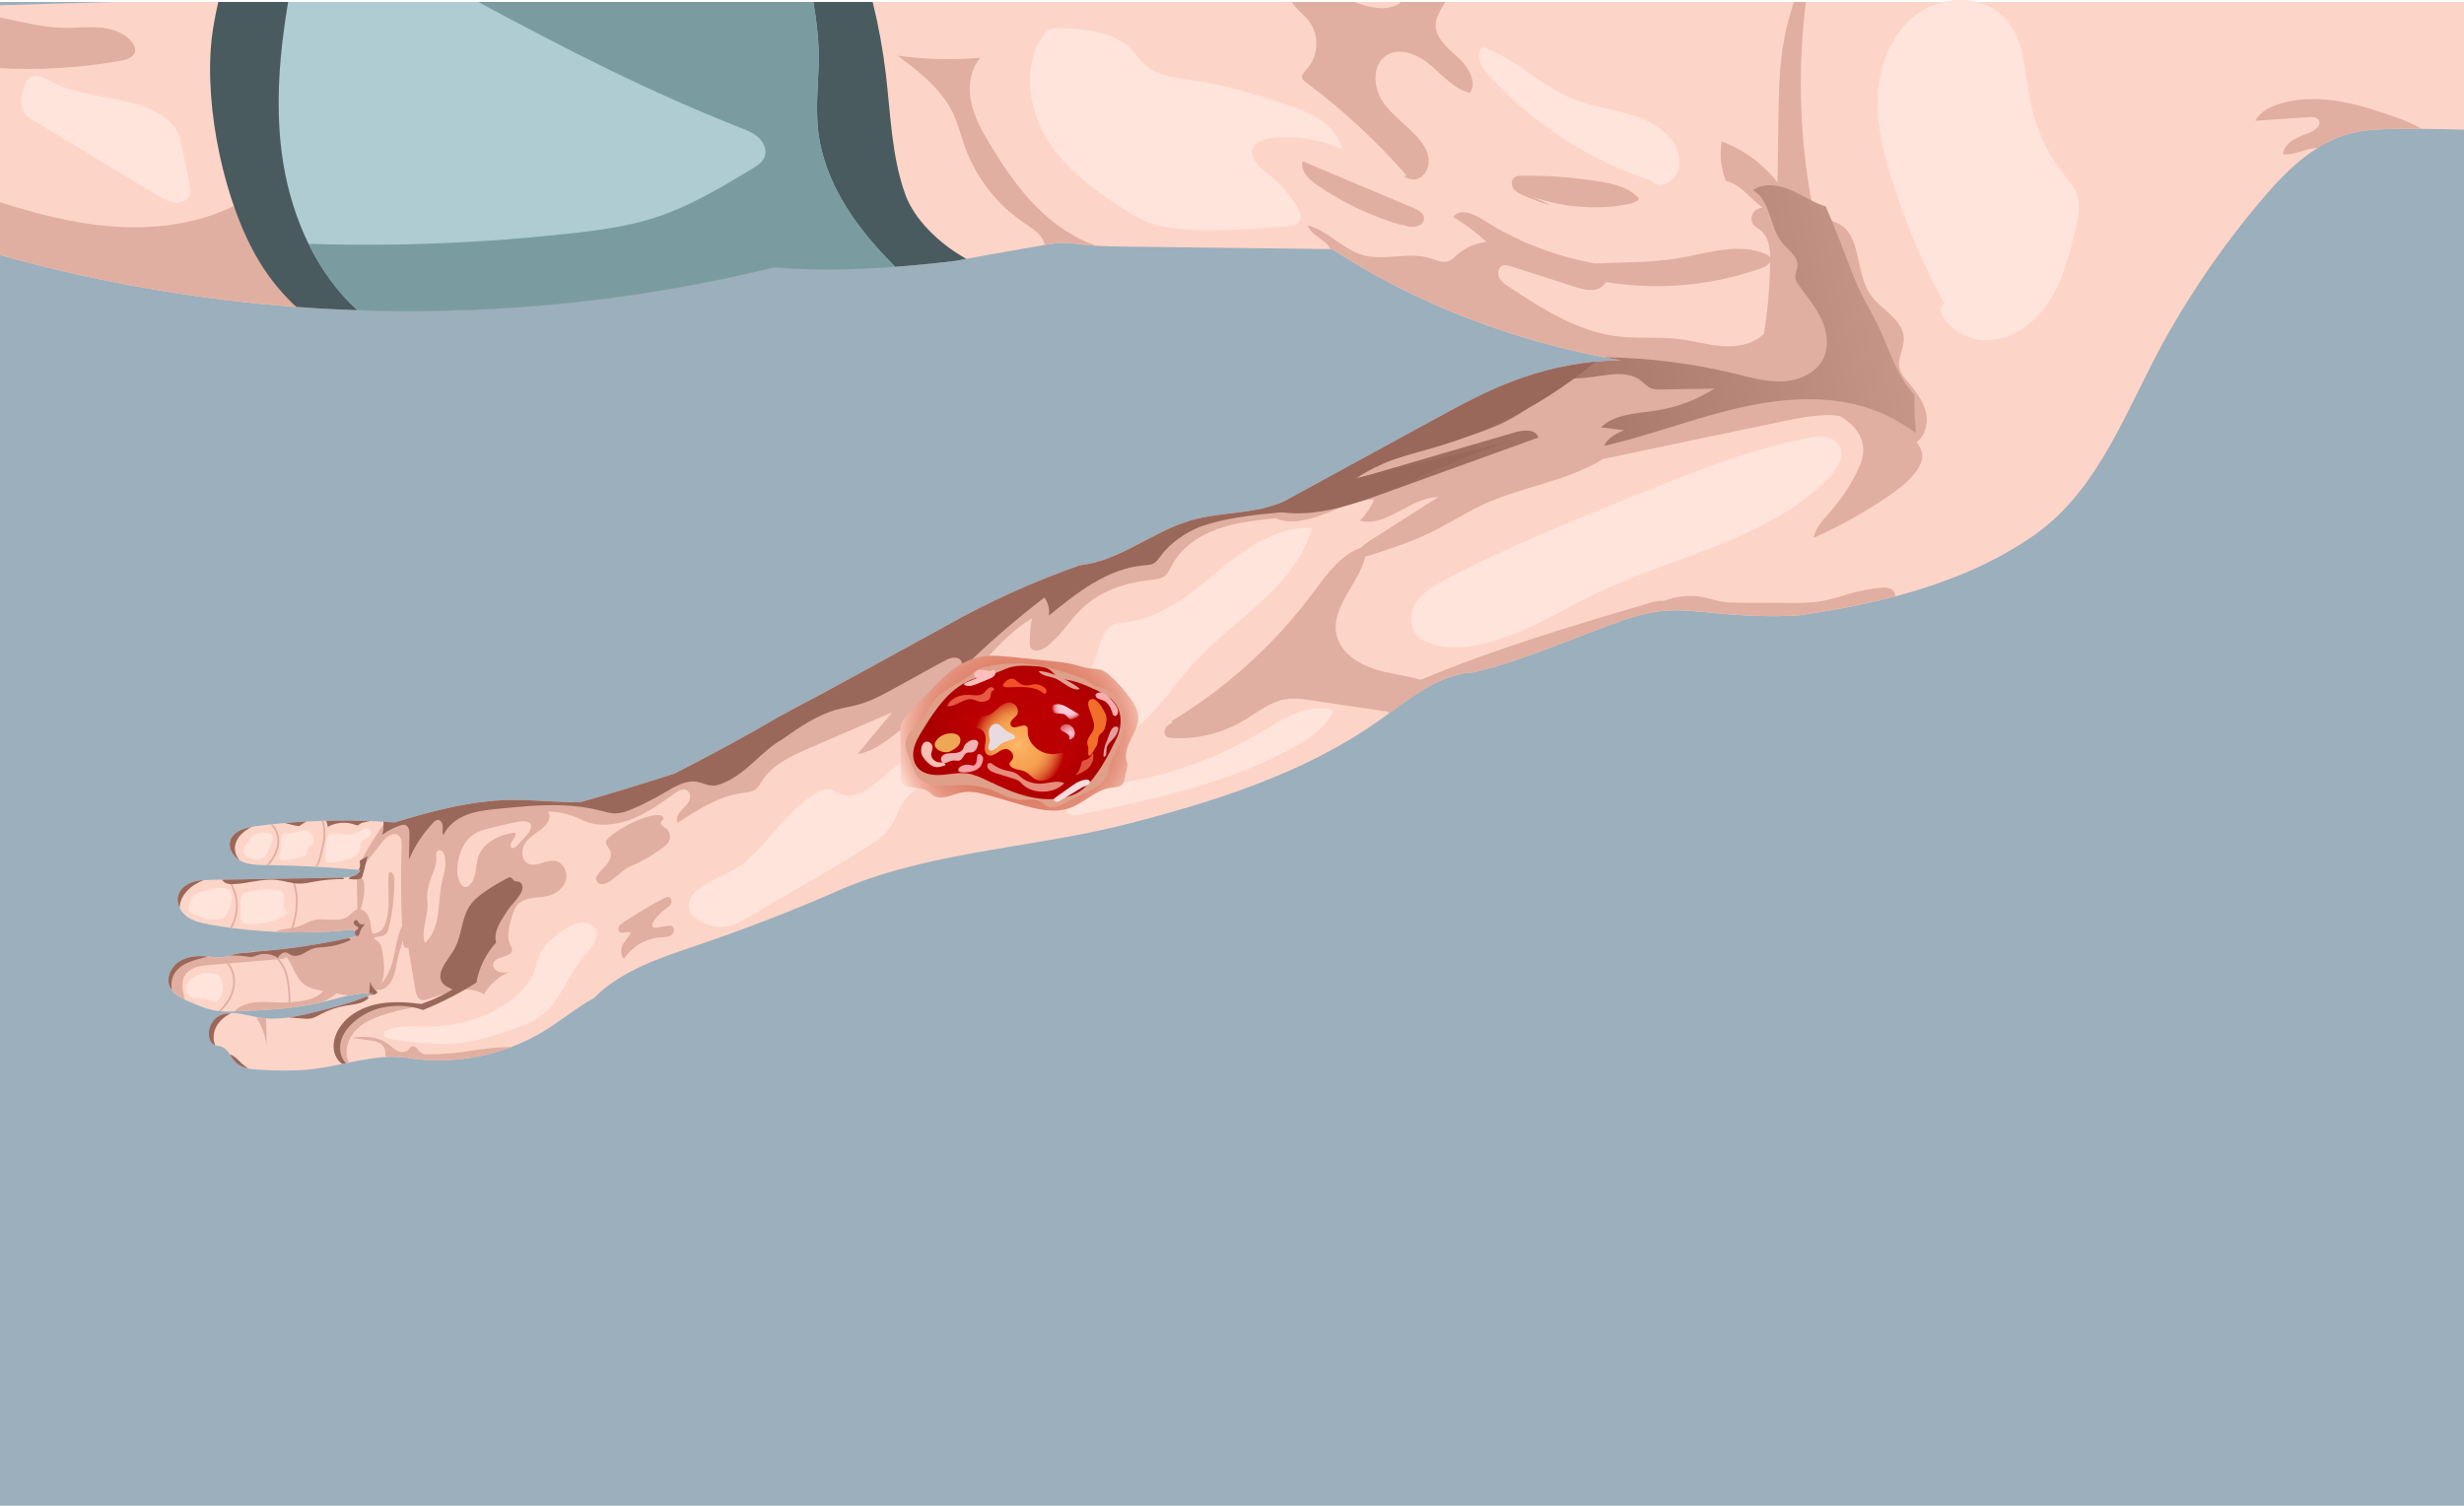 <?xml version="1.0" encoding="utf-8"?>
<!-- Generator: Adobe Illustrator 27.0.0, SVG Export Plug-In . SVG Version: 6.00 Build 0)  -->
<svg version="1.1" id="Слой_1" xmlns="http://www.w3.org/2000/svg" xmlns:xlink="http://www.w3.org/1999/xlink" x="0px" y="0px"
	 viewBox="0 0 1500 916.65" style="enable-background:new 0 0 1500 916.65;" xml:space="preserve">
<style type="text/css">
	.st0{fill:#9BAFBD;}
	.st1{fill:#728694;}
	.st2{fill:#FDD5C8;}
	.st3{fill:#FEE4DB;}
	.st4{fill:#E0AFA1;}
	.st5{fill:#99685A;}
	.st6{fill:#AECCD1;}
	.st7{fill:#7A9CA1;}
	.st8{fill:#495B5E;}
	.st9{fill:url(#SVGID_1_);}
	.st10{fill:#E09F89;}
	.st11{fill:url(#SVGID_00000096054295638574389410000003612998102938536074_);}
	.st12{fill:#F6DCDD;}
	.st13{fill:#E39D9D;}
	.st14{fill:#FDACAE;}
	.st15{fill:#E2A094;}
	.st16{fill:#FEBEBE;}
	.st17{fill:#F16E2B;}
	.st18{fill:#DF523C;}
	.st19{fill:#E78B7C;}
	.st20{fill:url(#SVGID_00000101808799351143485820000000829267701963108245_);}
	.st21{fill:#E7DBE0;}
	.st22{fill:url(#SVGID_00000087392309142766015000000002818226586127648391_);}
	.st23{fill:url(#SVGID_00000078728307251219758800000006515511500430382215_);}
	.st24{fill:#E75742;}
	.st25{fill:#EEA755;}
	.st26{fill:#EEB3B2;}
	.st27{fill:#FA9DA5;}
	.st28{fill:#FABEB5;}
	.st29{fill:#F25026;}
	.st30{fill:url(#SVGID_00000136379034342560835100000004437357617190340794_);}
	.st31{fill:url(#SVGID_00000151503962174063540060000005149605871502402694_);}
	.st32{fill:url(#SVGID_00000093168068202650957860000014557977959841941150_);}
	.st33{fill:url(#SVGID_00000034082002912310703300000010092512934630894464_);}
	.st34{fill:url(#SVGID_00000180339279859996959380000018059977302708471447_);}
	.st35{fill:url(#SVGID_00000020392812905640784460000011382248335230085304_);}
	.st36{fill:url(#SVGID_00000173139037300495294990000017936541637046822031_);}
	.st37{fill:url(#SVGID_00000143609983740101198260000014159964071673707689_);}
	.st38{fill:url(#SVGID_00000179632170570534490690000009015685493816081323_);}
	.st39{fill:url(#SVGID_00000183231880534666227840000014183544104556007309_);}
	.st40{fill:url(#SVGID_00000149378661137583049370000007508755759898161557_);}
	.st41{fill:url(#SVGID_00000093888439355712736660000014131145244751124394_);}
	.st42{fill:url(#SVGID_00000029768089055994121890000003339433351077231541_);}
	.st43{fill:url(#SVGID_00000082351718460356692650000011775566589357591714_);}
	.st44{fill:url(#SVGID_00000054985719350592815720000007796713425820000410_);}
	.st45{fill:url(#SVGID_00000029734124105922087340000006123621130662043266_);}
	.st46{fill:url(#SVGID_00000146476155040274228880000006005458654550889351_);}
	.st47{fill:url(#SVGID_00000168111155732160745010000003474232686273786247_);}
	.st48{fill:url(#SVGID_00000156582939205092876790000003519339855373287837_);}
	.st49{fill:url(#SVGID_00000023245231094299350450000017288481525077465770_);}
	.st50{fill:url(#SVGID_00000005268816332403692830000002805410054856673970_);}
	.st51{fill:url(#SVGID_00000133491840112457840050000006056914366067693715_);}
	.st52{fill:url(#SVGID_00000076581301666125601250000009969869847110061737_);}
	.st53{fill:url(#SVGID_00000042701611741949859410000011229905133500468154_);}
	.st54{fill:url(#SVGID_00000155110430758004297020000010213846741714713218_);}
	.st55{fill:url(#SVGID_00000055666778768842118120000000438702020615086769_);}
	.st56{fill:url(#SVGID_00000081649849073283367860000012175204800749728651_);}
	.st57{fill:url(#SVGID_00000117637186935262169530000018072630189285869751_);}
	.st58{fill:url(#SVGID_00000083768704442031346710000012015882945163554486_);}
	.st59{fill:url(#SVGID_00000007415473655474835830000016689807887879078021_);}
	.st60{opacity:0.4;fill:url(#SVGID_00000183230144728282786040000008237222281344006566_);}
	.st61{fill:url(#SVGID_00000057123984933946591020000012407332835370377633_);}
	.st62{fill:url(#SVGID_00000072260861332289154680000015252454853046105229_);}
	.st63{fill:url(#SVGID_00000039854837343877077870000001243837422139257774_);}
	.st64{fill:url(#SVGID_00000052823943462759405250000015500368291302465440_);}
	.st65{fill:url(#SVGID_00000085938004592152003730000012831522721563827616_);}
	.st66{fill:url(#SVGID_00000155137140687647778680000017002320816211279756_);}
	.st67{fill:url(#SVGID_00000075144638935909511720000001417093563440134022_);}
	.st68{fill:url(#SVGID_00000036242187612737462100000002081717207545185427_);}
	.st69{fill:#AD0000;}
	.st70{fill:url(#SVGID_00000080189723198167247510000001152271013285947797_);}
	.st71{fill:url(#SVGID_00000112630770051244235910000001491990053500010646_);}
	.st72{fill:url(#SVGID_00000155839413317487981240000009790109501616670396_);}
	.st73{fill:url(#SVGID_00000055669394141436971820000017959649363209449127_);}
	.st74{fill:url(#SVGID_00000049934183445953867990000015807004480788993460_);}
	.st75{fill:#BF9184;}
	.st76{fill:none;stroke:#FDD5C8;stroke-miterlimit:10;}
	.st77{fill:url(#SVGID_00000166659136540228454080000010298519341390729907_);}
	.st78{fill:url(#SVGID_00000173863413103142916530000016970036664625144506_);}
	.st79{fill:url(#SVGID_00000153695170686049623750000008079250792800137910_);}
	.st80{fill:url(#SVGID_00000018216150509222784650000008627574415608570252_);}
	.st81{fill:url(#SVGID_00000179641399965215459870000002749977877545770883_);}
	.st82{fill:url(#SVGID_00000047762661229802263100000002010879040768331443_);}
	.st83{fill:url(#SVGID_00000016037027462883239750000004002690415188159653_);}
	.st84{fill:url(#SVGID_00000090991449697071777550000008944459949796770950_);}
	.st85{fill:url(#SVGID_00000039099561560485175010000004262912530260322739_);}
	.st86{fill:url(#SVGID_00000025415891694059470490000001730783714035893396_);}
	.st87{fill:none;stroke:#E0AFA1;stroke-miterlimit:10;}
	.st88{fill:#59767A;}
	.st89{fill:none;}
	.st90{fill:#314042;}
	.st91{fill:url(#SVGID_00000019671829628048904190000010080255053818695575_);}
	.st92{fill:url(#SVGID_00000181803905500212512360000009322736223486169269_);}
	.st93{fill:url(#SVGID_00000142137515862301994860000016699204340393281691_);}
	.st94{fill:url(#SVGID_00000101061774220180780920000009401551726488455865_);}
	.st95{fill:url(#SVGID_00000006666560960564097980000014293788366958717067_);}
	.st96{fill:none;stroke:#99685A;stroke-miterlimit:10;}
	.st97{fill:#F2CEC4;}
	.st98{fill:#E1AFA1;}
	.st99{fill:url(#SVGID_00000119806658557785432660000012617992945844622498_);}
	.st100{fill:url(#SVGID_00000047745510805121037170000006084921657732894650_);}
	.st101{fill:url(#SVGID_00000161612971018502972440000004277242356169188005_);}
	.st102{fill:url(#SVGID_00000035510588974077823980000006504948447383691693_);}
	.st103{fill:url(#SVGID_00000109030030310619369690000000270359822318413481_);}
	.st104{fill:url(#SVGID_00000103947735387020277600000004454914992450227886_);}
	.st105{fill:url(#SVGID_00000158010077629567206190000003046987184551829922_);}
	.st106{fill:url(#SVGID_00000107551405915611972580000005264384813448814737_);}
	.st107{fill:url(#SVGID_00000023991416217721468280000015024313512335052947_);}
	.st108{fill:url(#SVGID_00000179646507518899446720000000693334527755908283_);}
	.st109{fill:#E39F8D;}
	.st110{fill:#C2553C;}
	.st111{fill:url(#SVGID_00000147943050385410403660000015740011757453099692_);}
	.st112{fill:url(#SVGID_00000176009367179080978350000011013374338594372755_);}
	.st113{fill:url(#SVGID_00000138558463973820965090000008346958844189272254_);}
	.st114{fill:#AD4024;}
	.st115{fill:url(#SVGID_00000146472562433830491340000016563793328086345127_);}
	.st116{fill:url(#SVGID_00000109727973050860911260000002274278394621734582_);}
	.st117{fill:url(#SVGID_00000160906916778409659560000008155071884738903701_);}
	.st118{opacity:0.561;fill:#FFFFFF;}
	.st119{fill:#FFFFFF;}
	.st120{fill:#FFF1ED;}
	.st121{fill:#E6D7D3;}
	.st122{opacity:0.439;fill:#E0AFA1;}
	.st123{fill:#FFD3C7;}
	.st124{opacity:0.341;fill:#AAAD66;}
	.st125{opacity:0.231;fill:#FFFFFF;}
	.st126{fill:#23282B;}
	.st127{fill:none;stroke:#99685A;stroke-linecap:round;stroke-linejoin:round;stroke-miterlimit:10;}
	.st128{fill:#495760;}
	.st129{fill:#353A3E;}
	.st130{fill:#3A474F;}
	.st131{fill:#709EB8;}
	.st132{fill:#8BB0C5;}
	.st133{fill:#31556B;}
	.st134{fill:#4E768F;}
	.st135{fill:#263F4F;}
	.st136{fill:#576975;}
	.st137{fill:none;stroke:#3A474F;stroke-miterlimit:10;}
	.st138{fill:#2F3943;}
	.st139{fill:#C78D7D;}
	.st140{fill:#421D13;}
	.st141{fill:#5E3E35;}
	.st142{fill:#806158;}
	.st143{fill:#EFC3B6;}
	.st144{fill:#C79789;}
	.st145{fill:none;stroke:#EFC3B6;stroke-miterlimit:10;}
	.st146{fill:#69483F;}
	.st147{fill:none;stroke:#806158;stroke-width:3;stroke-linecap:round;stroke-linejoin:round;stroke-miterlimit:10;}
	.st148{fill:#E8E8E8;}
	.st149{fill:#BACAD9;}
	.st150{fill:#694034;}
	.st151{fill:#658F85;}
	.st152{fill:#407065;}
	.st153{fill:#323C42;}
	.st154{fill:#B4CADE;}
	.st155{opacity:0.329;fill:#C75B63;}
	.st156{fill:none;stroke:#5E3E35;stroke-width:4;stroke-linecap:round;stroke-linejoin:round;stroke-miterlimit:10;}
	.st157{fill:#4C6270;}
	.st158{fill:#7A4A3D;}
	.st159{fill:#252E37;}
	.st160{fill:#3E4852;}
	.st161{fill:none;stroke:#E0AFA1;stroke-linecap:round;stroke-linejoin:round;stroke-miterlimit:10;}
	.st162{fill:#BA8677;}
	.st163{fill:#313B45;}
	.st164{fill:none;stroke:#4E768F;stroke-miterlimit:10;}
	.st165{fill:#193646;}
	.st166{opacity:0.188;fill:#FFFFFF;}
	.st167{fill:none;stroke:#421D13;stroke-miterlimit:10;}
	.st168{opacity:0.22;fill:#1390D4;}
	.st169{opacity:0.239;fill:#027DCF;}
	.st170{opacity:0.322;fill:#FFFFFF;}
	.st171{fill:#CFCFCF;}
	.st172{fill:url(#SVGID_00000061442031846898335480000017426706140489436588_);}
	.st173{fill:url(#SVGID_00000066510809476593094220000012360489386613255077_);}
	.st174{opacity:0.749;fill:url(#SVGID_00000096766839133206897210000013593321409579893674_);}
	.st175{fill:url(#SVGID_00000140736686369114505260000012639377848754462082_);}
	.st176{fill:url(#SVGID_00000166647969994012674320000007051932977219802764_);}
	.st177{fill:#821111;}
	.st178{fill:url(#SVGID_00000151544886889624665660000015652907329903705992_);}
	.st179{fill:#BC0002;}
	.st180{fill:url(#SVGID_00000070823161610745240520000002136426993667034804_);}
	.st181{fill:url(#SVGID_00000056397561559815528670000003394417256312197816_);}
	.st182{fill:url(#SVGID_00000117641856887061301680000011271520783304322216_);}
</style>
<g>
	<path class="st0" d="M0,1.21v915.44h1500V1.21H0z M1430,81.46c-2.12,0.58-4.2,1.27-6.23,2.06c-0.57,0.22-1.13,0.45-1.69,0.68
		c-0.16,0.06-0.33,0.13-0.49,0.21c-0.52,0.22-1.05,0.45-1.56,0.69c-0.01,0-0.01,0-0.01,0c-0.59,0.26-1.17,0.54-1.75,0.82
		c-1.89,0.92-3.74,1.92-5.56,3c-0.59,0.35-1.18,0.7-1.77,1.07c-2.87,1.79-5.66,3.76-8.35,5.87c-0.59,0.45-1.17,0.92-1.75,1.4"/>
	<g>
		<path class="st2" d="M1500,1.21v77.75c-8.59-0.3-17.19-0.46-25.79-0.51c-5.2-0.03-10.4-0.02-15.6,0.05
			c-9.13,0.1-18.35,0.36-27.21,2.59c-0.47,0.12-0.93,0.24-1.4,0.37c-2.12,0.58-4.2,1.27-6.23,2.06c-0.57,0.22-1.13,0.45-1.69,0.68
			c-0.16,0.06-0.33,0.13-0.49,0.21c-0.52,0.22-1.05,0.45-1.56,0.69c-0.01,0-0.01,0-0.01,0c-0.59,0.26-1.17,0.54-1.75,0.82
			c-1.89,0.92-3.74,1.92-5.56,3c-0.59,0.35-1.18,0.7-1.77,1.07c-2.87,1.79-5.66,3.76-8.35,5.87c-0.59,0.45-1.17,0.92-1.75,1.4
			c0,0,0,0-0.01,0c-8.91,7.24-16.92,15.95-24.32,24.71c-21.49,25.39-40.59,52.8-56.98,81.75c-24.37,43.04-40.39,93.29-80.81,121.79
			c-25.22,17.78-54.51,29.5-84.99,37.57c-19.16,5.07-38.8,8.71-58.19,11.5c-16.3,1.08-33.82,0.36-51.27-1.3
			c-10.69-1.03-21.43-2.41-32.12-1.37c-1.79,0.18-3.56,0.41-5.31,0.72c-2.63,0.43-5.23,1-7.8,1.66c-6.36,1.63-12.59,3.82-18.75,6.08
			c-27.58,10.15-54.63,22.06-83.21,28.91c-8.79,0.46-16.96,3.3-24.77,7.33c-8.91,4.61-17.33,10.79-25.62,16.85
			c-0.4,0.28-0.8,0.57-1.18,0.86c-1.92,1.4-3.84,2.79-5.75,4.14c-46.7,33.09-102.64,50.28-158.12,64.32
			c-58.6,14.23-121.26,16.16-176.37,41.64c-26.15,11.23-52.98,21.57-80.17,30.83c-22.75,7.74-46.75,15.32-63.63,32.45
			c-10.34,5.62-19.33,13.17-29.23,19.32c-6.67,4.16-13.75,7.63-21.1,10.41c-20.51,7.77-43.1,10.07-64.72,6.33
			c-3.86-0.44-7.71-0.49-11.56-0.26c-7.67,0.41-15.36,1.9-23.05,3.47c-0.01,0.01-0.02,0.02-0.03,0.01c0,0,0,0-0.01-0.01
			c-0.33,0.08-0.63,0.15-0.96,0.22h-0.08c-0.04,0-0.09,0.02-0.13,0.03l-2.31,0.48c-6.67,1.37-13.34,2.7-20.07,3.39
			c-9.63,0.98-19.33,0.59-29,0.22c-2.92-0.12-6.01-0.3-8.85-1c-2.77-0.69-5.31-1.86-7.26-3.92c-1.25-1.32-2.2-2.97-3.22-4.51
			c-1.31-2.01-2.71-3.85-4.91-4.64c-1.27-0.47-2.69-0.5-3.97-0.92c-0.34-0.11-0.66-0.25-0.98-0.43c-1.58-0.9-2.42-2.71-2.76-4.5
			c-0.89-4.63,1.22-9.71,5.12-12.35c1.43-0.97,2.97-1.6,4.57-1.97c0.01,0,0.02,0,0.03-0.01c5.91-1.32,12.75,0.88,19.11,2.11
			c0.33,0.07,0.67,0.13,1,0.19c1.58,0.28,3.17,0.47,4.76,0.59c4.67,0.37,9.37,0.08,14.04-0.57c6.7-0.93,13.37-2.62,19.91-4.29
			c8.73-2.25,17.49-4.51,25.84-7.89c0.01,0,0.01-0.01,0.01-0.01h0.01c0.01,0,0.01,0,0.01,0c0.49-0.2,0.96-0.38,1.45-0.59
			c0.79-0.33,1.59-0.68,2.37-1.04c0.6-0.28,1.2-0.55,1.8-0.84c-0.43-0.03-0.85-0.05-1.28-0.07c-0.14,0-0.28-0.01-0.42-0.01
			c-0.14-0.01-0.29-0.01-0.43-0.01c-0.14-0.01-0.29-0.01-0.43-0.01c-4.25-0.03-8.45,0.59-12.63,1.48h-0.01
			c-5.32,1.14-10.59,2.71-15.87,3.99c-0.01,0-0.01,0-0.02,0.01c-0.14,0.03-0.26,0.06-0.39,0.09c-1.06,0.25-2.13,0.49-3.2,0.72
			s-2.14,0.45-3.22,0.65c-1.06,0.21-2.13,0.4-3.2,0.58h-0.03c-1.07,0.19-2.15,0.36-3.24,0.52c-0.15,0.03-0.29,0.05-0.44,0.07
			c-0.17,0.03-0.35,0.05-0.52,0.07c-0.23,0.04-0.47,0.07-0.7,0.1c-0.02,0.01-0.03,0.01-0.05,0c-0.01,0.01-0.02,0-0.02,0
			c-0.48,0.07-0.96,0.14-1.44,0.2c-0.18,0.03-0.37,0.05-0.56,0.08c-0.5,0.07-1.01,0.13-1.52,0.19c-0.4,0.05-0.8,0.1-1.19,0.14
			c-0.38,0.05-0.75,0.09-1.13,0.12c-0.65,0.08-1.31,0.15-1.97,0.22c-0.66,0.07-1.32,0.13-1.99,0.19c-1.08,0.1-2.17,0.2-3.26,0.29
			c-1.6,0.14-3.21,0.26-4.81,0.37c-1.1,0.07-2.19,0.13-3.29,0.2c-1.37,0.08-2.74,0.16-4.11,0.23c-2.74,0.14-5.48,0.26-8.21,0.37
			c-1.37,0.06-2.74,0.12-4.11,0.17c-0.33,0.01-0.66,0.02-1,0.04c-2.72,0.1-5.45,0.17-8.17-0.05h-0.01
			c-0.46-0.03-0.91-0.08-1.37-0.13c-0.02,0-0.05-0.01-0.07-0.01c-6.11-0.76-11.87-3.21-17.54-5.64c-0.94-0.39-1.9-0.81-2.85-1.28
			h-0.01c-3.12-1.48-6.12-3.28-8.05-5.91c-0.57-0.79-1.06-1.65-1.41-2.6c-0.25-0.7-0.43-1.41-0.52-2.13
			c-0.66-4.83,2.27-9.97,6.5-12.65c0.53-0.33,1.06-0.64,1.62-0.92h0.01c0.59-0.29,1.2-0.56,1.82-0.78c0.29-0.11,0.59-0.21,0.88-0.31
			c0.3-0.1,0.6-0.19,0.9-0.27c0.29-0.08,0.58-0.16,0.88-0.22c0.31-0.08,0.63-0.15,0.95-0.21c0.03,0,0.05-0.01,0.08-0.01
			c0.29-0.06,0.57-0.11,0.86-0.15c0.28-0.04,0.55-0.08,0.83-0.11c0.2-0.03,0.4-0.05,0.6-0.07c0.44-0.05,0.89-0.08,1.33-0.11
			c0.04-0.01,0.08-0.01,0.12-0.01c0,0,0,0,0.01,0c0.1-0.01,0.21-0.01,0.31-0.01c0.24-0.02,0.49-0.03,0.74-0.03
			c1.58-0.05,3.17,0.01,4.73,0.14c0.28,0.02,0.54,0.05,0.82,0.08c2.39,0.24,4.78,0.56,7.18,0.49c0.15,0,0.31-0.01,0.46-0.03
			c0.08,0,0.16,0,0.24-0.01c0.1,0,0.19-0.01,0.29-0.02c0.06,0,0.12,0,0.18-0.01c0.02,0,0.04,0,0.07-0.01
			c0.01,0.01,0.01,0.01,0.02,0.01c0.01,0,0.02,0,0.02-0.01c0.11,0,0.21-0.01,0.31-0.03c0.1-0.01,0.21-0.02,0.31-0.03
			c0.19-0.02,0.37-0.05,0.55-0.08c0.03,0,0.05-0.01,0.07-0.01c0.03-0.01,0.06-0.01,0.08-0.02h0.01c0.1-0.01,0.2-0.03,0.31-0.05
			c0.25-0.04,0.5-0.09,0.74-0.15c0.55-0.11,1.09-0.25,1.63-0.39c0.23-0.06,0.46-0.12,0.69-0.18c0.48-0.13,0.96-0.26,1.44-0.4
			c0.48-0.13,0.97-0.26,1.45-0.38c0.3-0.07,0.59-0.14,0.89-0.2c0.22-0.06,0.43-0.1,0.65-0.15c0.07-0.01,0.13-0.03,0.2-0.04
			c0.29-0.06,0.59-0.11,0.88-0.17c0.03,0,0.06-0.01,0.09-0.01c0.01-0.01,0.02-0.01,0.04-0.01c0.01,0,0.02-0.01,0.02-0.01
			c0.29-0.05,0.58-0.09,0.86-0.14c0.14-0.03,0.29-0.05,0.44-0.07c0.45-0.08,0.91-0.14,1.37-0.2v0.01c0.01,0,0.01,0,0.01,0
			c0,0.01,0.01,0.01,0.01,0c0,0,0.01,0,0.01-0.01h0.08c0.31-0.04,0.61-0.08,0.92-0.11c0.19-0.03,0.37-0.05,0.56-0.07
			c1.77-0.19,3.55-0.33,5.34-0.46c0.35-0.02,0.7-0.04,1.05-0.07h0.01c0.24-0.02,0.48-0.04,0.72-0.06c4.67-0.34,9.34-0.78,14.01-1.3
			c0.27-0.03,0.54-0.06,0.81-0.09c0.22-0.02,0.46-0.05,0.69-0.09c0.01,0,0.01,0,0.02,0h0.09c1-0.11,2-0.23,3-0.35
			c0.33-0.04,0.67-0.08,1-0.13h0.01c1.07-0.13,2.13-0.27,3.19-0.41c0.78-0.11,1.55-0.22,2.33-0.33c2.29-0.31,4.58-0.65,6.87-1.02
			c0.39-0.06,0.77-0.12,1.16-0.18c0.28-0.04,0.56-0.09,0.83-0.14c2.23-0.36,4.45-0.74,6.66-1.15c1.17-0.21,2.33-0.43,3.49-0.65
			c1.14-0.22,2.28-0.44,3.42-0.67c0.02,0,0.04,0,0.06-0.01c0.01,0.01,0.01,0.01,0.01,0c1.15-0.22,2.29-0.46,3.43-0.7
			c1.54-0.32,3.07-0.65,4.6-0.99c1.43-0.31,2.86-0.64,4.3-0.97c-0.07-0.18-0.14-0.35-0.21-0.52c-0.02-0.05-0.04-0.09-0.05-0.14
			c-0.28-0.69-0.55-1.39-0.82-2.08c-0.19-0.46-0.37-0.93-0.56-1.39c-1.05,0.11-2.09,0.21-3.14,0.3c-1.05,0.1-2.09,0.19-3.14,0.27
			c-0.32,0.03-0.63,0.06-0.95,0.08c-0.29,0.03-0.58,0.06-0.87,0.08c-0.82,0.06-1.64,0.12-2.46,0.18c-0.01,0-0.01,0-0.02,0h-0.01
			c-0.05,0-0.11,0.01-0.16,0.01c-0.01,0.01-0.02,0.01-0.03,0c-0.73,0.05-1.46,0.09-2.19,0.14c-0.13,0.02-0.26,0.02-0.38,0.03
			c-0.51,0.04-1.04,0.06-1.55,0.09c-0.07,0.01-0.14,0.01-0.21,0.01c-0.73,0.04-1.46,0.08-2.19,0.11c-0.32,0.02-0.64,0.03-0.96,0.05
			c-0.86,0.03-1.72,0.07-2.59,0.11c-0.56,0.02-1.13,0.04-1.7,0.05c-0.59,0.02-1.17,0.04-1.75,0.05c-0.27,0.01-0.53,0.01-0.8,0.02
			c-0.93,0.03-1.86,0.04-2.79,0.05c-0.06,0.01-0.12,0.01-0.18,0c-0.01,0.01-0.01,0.01-0.02,0c-0.01,0.01-0.02,0.01-0.03,0
			c-0.01,0.01-0.01,0.01-0.02,0c-0.01,0.01-0.01,0.01-0.02,0h-0.01c-0.82,0.02-1.65,0.03-2.47,0.03h-0.01
			c-1.64,0.02-3.28,0.02-4.92-0.01c-0.69,0-1.37-0.01-2.07-0.02c-0.4,0-0.79,0-1.19-0.02c-0.56-0.01-1.11-0.02-1.65-0.03
			c-0.46-0.01-0.93-0.02-1.39-0.03h-0.01c-1.9-0.05-3.79-0.13-5.69-0.22h-0.01c-1.45-0.07-2.89-0.14-4.34-0.23
			c-0.35-0.02-0.7-0.04-1.05-0.07c-7.01-0.43-14.02-1.12-21.01-2.04c-0.4-0.04-0.8-0.09-1.19-0.16c-3.33-0.44-6.64-0.95-9.95-1.5
			c-0.35-0.06-0.69-0.12-1.04-0.18c-0.27-0.05-0.55-0.09-0.82-0.14c-1.43-0.25-2.88-0.52-4.31-0.84c-3.46-0.78-6.82-1.89-9.71-3.9
			c-1.62-1.13-3.06-2.62-4.11-4.3c-0.25-0.38-0.47-0.77-0.67-1.17c-0.32-0.62-0.58-1.27-0.78-1.92c-0.06-0.16-0.1-0.32-0.14-0.48
			c-0.04-0.13-0.07-0.27-0.1-0.41c-0.09-0.4-0.16-0.81-0.2-1.23c-0.02-0.14-0.03-0.29-0.04-0.44c-0.03-0.49-0.02-0.98,0.03-1.47
			c0.01-0.12,0.02-0.23,0.04-0.35c0.02-0.18,0.05-0.36,0.09-0.54c0,0,0-0.01,0-0.02c0.03-0.15,0.06-0.3,0.1-0.45
			c0.12-0.48,0.28-0.95,0.47-1.4h0.01c0.09-0.2,0.18-0.4,0.28-0.6c0.05-0.1,0.1-0.2,0.15-0.29c0-0.01,0-0.02,0.01-0.02
			c0.04-0.08,0.08-0.16,0.13-0.23c0-0.01,0.01-0.03,0.03-0.04c0.05-0.08,0.1-0.17,0.15-0.25c0.15-0.25,0.31-0.5,0.5-0.73
			c0.09-0.13,0.19-0.25,0.29-0.37c0.1-0.14,0.22-0.28,0.34-0.4c0.1-0.12,0.21-0.24,0.33-0.36c0.47-0.49,0.98-0.95,1.53-1.35
			c0.18-0.14,0.36-0.27,0.55-0.4c0.12-0.09,0.25-0.17,0.37-0.25c0.18-0.12,0.35-0.23,0.54-0.33c0.16-0.09,0.32-0.19,0.48-0.27
			c0.71-0.39,1.46-0.72,2.21-0.99c2.34-0.83,4.8-1.2,7.29-1.36c1.6-0.11,3.22-0.15,4.82-0.17c2.11-0.03,4.22-0.07,6.33-0.1
			c1.03-0.02,2.05-0.03,3.08-0.05c0.45-0.02,0.91-0.03,1.36-0.03c12.57-0.21,25.13-0.42,37.69-0.62c0.4-0.02,0.8-0.02,1.19-0.03
			c5.71-0.09,11.4-0.18,17.1-0.28h0.05c0.01,0,0.02,0,0.02,0c0.7-0.01,1.4-0.02,2.1-0.03c0.01,0,0.01,0,0.01,0
			c3.45-0.06,6.91-0.11,10.36-0.17c0.28-0.01,0.54-0.01,0.82-0.02c1.02-0.04,2.09-0.12,3.13-0.28c0.43-0.05,0.85-0.12,1.26-0.21
			c0.41-0.09,0.82-0.19,1.21-0.31c0.04-0.01,0.08-0.02,0.12-0.04h0.01c0.01-0.01,0.01-0.01,0.02-0.01h0.01
			c0.03,0,0.06-0.01,0.09-0.02c0.32-0.1,0.63-0.22,0.92-0.34c0.01-0.01,0.01-0.01,0.02-0.01c0.29-0.13,0.57-0.26,0.84-0.41
			c0.02-0.01,0.03-0.01,0.04-0.02c0.13-0.06,0.25-0.14,0.37-0.22c0.28-0.17,0.54-0.35,0.78-0.56c0.08-0.06,0.16-0.13,0.23-0.19
			c0.1-0.09,0.2-0.19,0.29-0.28c0.12-0.13,0.25-0.27,0.36-0.41c0.32-0.39,0.6-0.83,0.82-1.32c-0.39-0.03-0.79-0.06-1.17-0.09
			c-0.5-0.05-1-0.09-1.5-0.13c-2.15-0.2-4.3-0.38-6.46-0.55c-1.75-0.15-3.49-0.28-5.24-0.4c-0.79-0.06-1.58-0.12-2.37-0.16
			c-3.22-0.23-6.45-0.43-9.67-0.61h-0.01c-0.43-0.03-0.86-0.05-1.3-0.07c-6.99-0.38-13.99-0.66-20.99-0.83
			c-1.74-0.04-3.48-0.07-5.21-0.1c-0.37-0.01-0.73-0.01-1.1-0.02c-0.24,0-0.48-0.01-0.72-0.01c-0.48-0.01-0.95-0.03-1.43-0.03h-0.01
			c-0.15-0.01-0.3-0.01-0.45-0.01c-3.85-0.05-7.81-0.09-11.49-1.09h-0.01c-1.17-0.32-2.31-0.73-3.41-1.27
			c-0.37-0.17-0.71-0.37-1.06-0.59h-0.01c-4.03-2.46-6.95-7.18-5.75-11.68c0.05-0.17,0.09-0.33,0.15-0.49
			c0.11-0.33,0.23-0.64,0.37-0.94c0.06-0.13,0.13-0.27,0.2-0.4c0.16-0.3,0.34-0.59,0.53-0.87c0.12-0.17,0.25-0.34,0.39-0.5
			l-0.01-0.01h0.01c0.27-0.34,0.56-0.66,0.88-0.96c0.08-0.08,0.16-0.15,0.25-0.23c0.9-0.81,1.97-1.49,3.13-2.06
			c0.29-0.14,0.59-0.28,0.89-0.41c0.95-0.4,1.95-0.74,2.97-1.03c0.09-0.02,0.18-0.05,0.28-0.08c0.99-0.27,1.99-0.49,2.99-0.67
			c0.01,0,0.01-0.01,0.02,0c0.84-0.15,1.68-0.28,2.48-0.39c0.18-0.02,0.36-0.05,0.54-0.07h0.01c2.38-0.31,4.76-0.6,7.15-0.86
			c0.01,0,0.01,0,0.01,0h0.04c0.01,0,0.01,0,0.02,0c0.01,0,0.02,0,0.02-0.01c0.42-0.05,0.83-0.09,1.25-0.14
			c0.45-0.05,0.89-0.1,1.34-0.14c2.48-0.26,4.97-0.51,7.47-0.72h0.01c4.41-0.38,8.82-0.69,13.23-0.92c3-0.17,6.01-0.3,9.01-0.39
			c0.39-0.02,0.79-0.03,1.17-0.03c0.54-0.02,1.07-0.04,1.6-0.05c1.25-0.03,2.5-0.06,3.75-0.07c0,0,0-0.01,0.01,0
			c1.11-0.03,2.22-0.04,3.34-0.04c3.52-0.04,7.04-0.02,10.57,0.05l1.47,0.03c0.92,0.02,1.85,0.04,2.78,0.07
			c0.89,0.02,1.79,0.05,2.68,0.09c0.69,0.02,1.37,0.04,2.06,0.07c0.85,0.03,1.69,0.07,2.54,0.11c0.95,0.04,1.9,0.09,2.85,0.14
			c0.94,0.05,1.88,0.1,2.82,0.16c0.4,0.02,0.81,0.06,1.22,0.08c0.3,0.02,0.61,0.04,0.9,0.06c0.99,0.06,1.98,0.13,2.97,0.21
			c0.57,0.03,1.13,0.08,1.7,0.12c2.06-0.62,4.14-1.25,6.23-1.86c2.29-0.68,4.6-1.35,6.92-2c2.43-0.68,4.88-1.36,7.35-2
			c1.78-0.47,3.57-0.93,5.38-1.37c1.1-0.27,2.2-0.54,3.31-0.79c0.1-0.03,0.2-0.06,0.31-0.07c0.84-0.2,1.69-0.39,2.54-0.58
			c1.07-0.24,2.15-0.48,3.23-0.71s2.16-0.45,3.24-0.66c0.97-0.2,1.95-0.39,2.92-0.57c1.27-0.23,2.53-0.45,3.8-0.66
			c0.62-0.1,1.26-0.21,1.89-0.3c0.74-0.12,1.49-0.23,2.24-0.34c0.46-0.07,0.91-0.14,1.37-0.2c1.42-0.2,2.83-0.38,4.25-0.54
			c0.39-0.04,0.78-0.09,1.17-0.13c0.54-0.06,1.07-0.11,1.61-0.17c0.14-0.01,0.28-0.02,0.43-0.04c0.75-0.07,1.5-0.14,2.26-0.19
			c1.25-0.11,2.51-0.2,3.77-0.28c0.58-0.03,1.16-0.06,1.74-0.09c0.15-0.01,0.3-0.01,0.46-0.02c0.82-0.04,1.65-0.07,2.47-0.09
			c0.71-0.02,1.41-0.04,2.12-0.05c2.75-0.04,5.51,0,8.26,0.1c0.39,0.01,0.79,0.02,1.18,0.04c1.28,0.04,2.56,0.1,3.84,0.16
			c1.82,0.09,3.64,0.19,5.46,0.29c1.32,0.07,2.64,0.14,3.96,0.21c1.32,0.07,2.64,0.14,3.96,0.2c0.75,0.04,1.5,0.07,2.24,0.1
			c3.31,0.14,6.62,0.23,9.93,0.21c1.26,0,2.52-0.02,3.78-0.06c1.67-0.47,3.33-0.95,5-1.43c1.3-0.37,2.61-0.75,3.91-1.13
			c3.63-1.05,7.26-2.12,10.9-3.22c0.92-0.27,1.85-0.55,2.78-0.84c2.7-0.81,5.41-1.63,8.14-2.48c0.29-0.08,0.58-0.17,0.88-0.27
			c1.84-0.57,3.69-1.14,5.55-1.72c0.52-0.16,1.04-0.32,1.55-0.48c2.38-0.74,4.77-1.49,7.16-2.25c3.6-1.14,7.22-2.3,10.88-3.47
			c21.76-11.03,43.21-22.66,63.89-34.79c2.45-1.29,4.91-2.59,7.36-3.9c0.76-0.4,1.53-0.8,2.29-1.22c1.31-0.69,2.61-1.38,3.91-2.08
			c1.3-0.69,2.6-1.39,3.9-2.09c5.81-3.11,11.6-6.24,17.37-9.38c0,0,0.01,0.01,0.01,0c5.37-2.91,10.72-5.83,16.05-8.75
			c4.96-2.72,9.91-5.43,14.84-8.14c8.53-4.68,16.99-9.34,25.39-13.93h0.01c3.17-1.74,6.32-3.47,9.47-5.18
			c6.3-3.58,12.69-7.02,19.14-10.31c1.33-0.68,2.68-1.36,4.02-2.02c1.05-0.53,2.1-1.05,3.16-1.57c1.02-0.51,2.04-1,3.06-1.49
			c0.88-0.43,1.77-0.85,2.66-1.27c0.36-0.18,0.72-0.35,1.08-0.51c1.82-0.87,3.65-1.72,5.48-2.55c0.73-0.34,1.47-0.68,2.21-1.01
			c1.4-0.63,2.79-1.26,4.19-1.87c1.03-0.46,2.08-0.91,3.11-1.36c1.27-0.55,2.53-1.09,3.8-1.63c2.69-1.14,5.39-2.26,8.09-3.34
			c0.9-0.37,1.8-0.72,2.7-1.08c0.95-0.38,1.9-0.76,2.85-1.12c0.95-0.37,1.91-0.74,2.86-1.1c0.16-0.07,0.32-0.14,0.49-0.19
			c1.01-0.39,2.02-0.78,3.03-1.15c3.5-1.31,7-2.58,10.5-3.8c24.04-2.53,43.68-20.28,66.87-27.14c0.67-0.2,1.34-0.39,2.02-0.57
			c0.38-0.11,0.76-0.21,1.14-0.29c0.38-0.1,0.76-0.19,1.15-0.28c0.13-0.04,0.27-0.08,0.4-0.1c0.84-0.2,1.67-0.39,2.51-0.56
			c0.87-0.18,1.76-0.34,2.64-0.51c0.79-0.14,1.58-0.29,2.37-0.41c1.01-0.17,2.04-0.33,3.08-0.48c0.57-0.09,1.13-0.17,1.7-0.24
			c1.42-0.2,2.84-0.39,4.27-0.57c1.76-0.22,3.51-0.43,5.27-0.65c1.55-0.19,3.1-0.37,4.65-0.58c0.98-0.14,1.96-0.27,2.95-0.41
			c0.94-0.13,1.89-0.28,2.83-0.43c0.94-0.14,1.87-0.3,2.8-0.48c0.93-0.15,1.85-0.34,2.77-0.52c0.13-0.03,0.25-0.05,0.37-0.08
			c0.39-0.08,0.78-0.17,1.16-0.26c0.4-0.07,0.81-0.17,1.22-0.27h0.01c0.74-0.18,1.49-0.37,2.22-0.56c0.55-0.14,1.07-0.29,1.6-0.44
			c1.15-0.34,2.3-0.7,3.43-1.1c0.43-0.14,0.86-0.29,1.29-0.46c0.04-0.01,0.06-0.02,0.09-0.03c0.25-0.09,0.49-0.18,0.72-0.28
			c0.01,0,0.02,0,0.03-0.01c0.41-0.15,0.82-0.32,1.23-0.5c0.55-0.22,1.1-0.46,1.65-0.71c3.32-1.81,6.65-3.63,9.97-5.44
			c0.8-0.43,1.6-0.87,2.4-1.3c0-0.01,0.01-0.01,0.01-0.01c3.67-2.01,7.34-4.01,11-6.01c0.87-0.48,1.74-0.95,2.6-1.42
			c0.73-0.4,1.47-0.81,2.21-1.22c0.01-0.01,0.02-0.01,0.03-0.02h0.01c0.01-0.01,0.03-0.01,0.04-0.02c0.01,0,0.02,0,0.03-0.01
			c9.73-5.31,19.46-10.62,29.18-15.92c0.01-0.01,0.01-0.01,0.01-0.01c3.11-1.7,6.22-3.39,9.32-5.08h0.01c0.01,0,0.01-0.01,0.02-0.01
			c4.01-2.19,8.01-4.37,12.01-6.56c4.01-2.19,8.02-4.38,12.03-6.57c13.34-7.28,26.7-14.58,40.69-20.48
			c2.25-0.95,4.52-1.86,6.81-2.73c0.87-0.34,1.75-0.66,2.63-0.98c0.42-0.17,0.86-0.33,1.3-0.47h0.01c0.01,0,0.01-0.01,0.01-0.01
			s0-0.01,0.01,0c0.66-0.25,1.33-0.49,2-0.71c0.65-0.22,1.3-0.45,1.95-0.67c1.4-0.49,2.82-0.95,4.24-1.38
			c0.53-0.17,1.07-0.34,1.61-0.5c1.22-0.38,2.46-0.74,3.71-1.09c1.18-0.34,2.37-0.66,3.57-0.98c2.22-0.59,4.46-1.13,6.72-1.64
			c0.36-0.08,0.73-0.16,1.09-0.24c2.41-0.53,4.83-1.02,7.28-1.45c0.44-0.08,0.87-0.15,1.31-0.23h0.03c0.26-0.05,0.51-0.1,0.77-0.13
			c0.03-0.01,0.05-0.02,0.08-0.01c0.8-0.14,1.61-0.26,2.42-0.39c1.09-0.17,2.19-0.33,3.29-0.48c1.1-0.15,2.21-0.29,3.32-0.42
			c0.06-0.01,0.12-0.02,0.19-0.02c1.04-0.13,2.09-0.24,3.15-0.35c5.15-0.52,10.38-0.83,15.7-0.92c-1.95-0.34-3.9-0.68-5.85-1.05
			c-1.39-0.26-2.77-0.53-4.16-0.8h-0.01c-0.01-0.01-0.01-0.01-0.02,0c-0.02-0.01-0.02-0.01-0.03,0c-1.8-0.35-3.62-0.72-5.43-1.08
			c-1.78-0.37-3.56-0.74-5.32-1.13c-0.02,0.01-0.03,0-0.06-0.01c-0.11-0.01-0.23-0.03-0.34-0.06c-0.01,0-0.01,0-0.02-0.02
			c-1.17-0.25-2.32-0.51-3.48-0.77c-0.07,0-0.13-0.01-0.17-0.03c-0.64-0.13-1.27-0.28-1.9-0.44c-0.16-0.02-0.33-0.06-0.49-0.11
			c-1.59-0.37-3.19-0.74-4.78-1.13c-1.82-0.43-3.63-0.88-5.44-1.34h-0.01c-0.01,0.01-0.01,0.01-0.02,0
			c-0.01,0.01-0.02-0.01-0.02-0.01c-1.81-0.46-3.62-0.93-5.42-1.4c-0.13-0.04-0.27-0.07-0.4-0.11c-0.03-0.01-0.06-0.02-0.1-0.04
			h-0.03c-0.01,0.01-0.01,0-0.01,0c-1.63-0.43-3.25-0.87-4.87-1.32c-0.02,0-0.04,0-0.05-0.01c-1.66-0.47-3.32-0.94-4.98-1.41
			c-0.93-0.27-1.85-0.53-2.78-0.82c-0.92-0.28-1.82-0.54-2.73-0.82c-0.32-0.08-0.62-0.17-0.94-0.28c-1.47-0.44-2.95-0.9-4.42-1.36
			c-1.39-0.43-2.78-0.88-4.15-1.33c-0.89-0.29-1.77-0.58-2.65-0.88c-1.39-0.45-2.77-0.91-4.16-1.39c-0.22-0.06-0.45-0.14-0.67-0.23
			c-1.44-0.48-2.87-0.98-4.3-1.5c-0.11-0.03-0.21-0.06-0.32-0.11c-3.53-1.24-7.04-2.53-10.54-3.87c-0.34-0.13-0.68-0.25-1.02-0.4
			c-1.17-0.44-2.33-0.89-3.49-1.35c-0.56-0.22-1.12-0.44-1.68-0.67c-0.31-0.12-0.62-0.25-0.93-0.37c-1.12-0.44-2.23-0.88-3.34-1.34
			c-1.71-0.71-3.42-1.43-5.13-2.14c-1.14-0.48-2.27-0.96-3.4-1.46c-2.37-1.01-4.74-2.06-7.09-3.14c-0.57-0.27-1.16-0.52-1.73-0.79
			c-1.81-0.81-3.61-1.65-5.41-2.5c-0.84-0.4-1.68-0.81-2.51-1.21c-0.09-0.04-0.18-0.08-0.26-0.12c-1.48-0.72-2.96-1.44-4.44-2.18
			c-1.35-0.66-2.69-1.33-4.03-2.02c-0.91-0.46-1.83-0.92-2.74-1.41c-1.12-0.57-2.22-1.14-3.32-1.73c-0.09-0.03-0.18-0.09-0.27-0.14
			c-1.13-0.59-2.26-1.18-3.37-1.8c-0.82-0.43-1.62-0.87-2.43-1.33c-0.04-0.02-0.09-0.05-0.13-0.07c-1.11-0.61-2.23-1.23-3.34-1.84
			c-2.55-1.41-5.09-2.87-7.6-4.36c-0.66-0.37-1.31-0.76-1.96-1.15c-1.68-0.99-3.36-1.99-5.02-3.02c-1.57-0.95-3.11-1.92-4.66-2.89
			c-0.32-0.2-0.64-0.4-0.96-0.61c-1.45-0.91-2.91-1.85-4.35-2.79c-0.36,0-0.71-0.01-1.06-0.01c-16.24-0.2-32.47-0.39-48.71-0.59
			h-0.01c-1.41-0.02-2.82-0.03-4.24-0.05c-8.42-0.1-16.83-0.2-25.25-0.31h-0.04c-15.33-0.18-30.67-0.37-46.01-0.56
			c-4.82-0.06-9.66-0.12-14.49-0.33h-0.03c-1.27-0.06-2.53-0.12-3.8-0.2c-0.01,0-0.01,0-0.02,0c-2.56-0.15-5.12-0.37-7.67-0.66
			c-4.06-0.46-8.12-1.11-12.2-1.09c-3.85,0.01-7.66,0.64-11.47,1.28c-0.23,0.04-0.47,0.08-0.7,0.12
			c-6.59,1.15-13.18,2.28-19.62,3.41h-0.01c-5.17,0.89-10.23,1.79-15.12,2.67c-4.25,0.76-8.36,1.51-12.3,2.25
			c-2.17,0.41-4.26,0.8-6.3,1.2c-2.69,0.34-5.38,0.65-8.07,0.95c-0.31,0.04-0.61,0.07-0.91,0.1c-1.54,0.17-3.07,0.34-4.6,0.5
			c-1.14,0.12-2.27,0.24-3.4,0.35c-1.36,0.14-2.71,0.27-4.06,0.4c-0.15,0.02-0.3,0.04-0.45,0.05c-0.62,0.07-1.23,0.12-1.84,0.18
			c-0.22,0.02-0.45,0.04-0.67,0.06c-3.2,0.29-6.4,0.56-9.58,0.81c-0.06,0.01-0.13,0.01-0.2,0.01c-1.07,0.09-2.13,0.17-3.2,0.25
			c-0.23,0.02-0.47,0.03-0.7,0.05c-1.26,0.09-2.52,0.18-3.78,0.26c-0.12,0.01-0.24,0.02-0.37,0.03c-0.12,0.01-0.25,0.02-0.37,0.03
			c-0.24,0.01-0.48,0.03-0.71,0.04h-0.05c-0.42,0.02-0.83,0.05-1.24,0.08c-0.22,0.02-0.44,0.03-0.67,0.04
			c-0.09,0-0.17,0.01-0.25,0.01c-0.18,0.01-0.35,0.02-0.52,0.03c-0.13,0.01-0.25,0.02-0.38,0.03c-0.59,0.03-1.17,0.07-1.76,0.1
			c-0.51,0.03-1.02,0.06-1.53,0.08c-0.15,0.02-0.3,0.03-0.45,0.03c-0.15,0.01-0.3,0.02-0.45,0.02c-0.34,0.02-0.67,0.04-1.01,0.05
			c-0.49,0.03-0.98,0.05-1.46,0.07c-0.82,0.04-1.64,0.08-2.46,0.12c-0.26,0.01-0.52,0.02-0.78,0.03c-0.48,0.03-0.95,0.05-1.41,0.06
			c-0.11,0.01-0.23,0.01-0.35,0.02c-0.12,0-0.24,0.01-0.36,0.01h-0.17c-0.09,0.01-0.18,0.01-0.27,0.01
			c-0.39,0.03-0.77,0.04-1.16,0.05c-0.2,0.01-0.38,0.02-0.57,0.02c-0.34,0.01-0.67,0.02-1,0.03c-0.28,0.01-0.55,0.02-0.82,0.03
			c-0.39,0.01-0.78,0.03-1.17,0.04c-0.34,0.01-0.69,0.01-1.02,0.02c-0.75,0.03-1.49,0.04-2.24,0.06l-0.01,0.01h-0.03l-0.01-0.01
			c-0.01,0-0.01,0-0.02,0.01h-0.01c0,0,0,0-0.01-0.01c-0.06,0.01-0.12,0.01-0.18,0.01h-0.06l-0.01,0.01h-0.08
			c-0.01-0.01-0.01-0.01-0.02,0c-0.01-0.01-0.01-0.01-0.02,0c-0.01-0.01-0.01-0.01-0.02,0c-0.01-0.01-0.01-0.01-0.02,0
			c-0.03-0.01-0.05-0.01-0.08,0c-1.21,0.03-2.42,0.05-3.63,0.07c-0.4,0-0.81,0.01-1.21,0.01c-0.8,0.01-1.6,0.02-2.4,0.02
			c-2.74,0.03-5.46,0.02-8.16,0c-0.57-0.01-1.15-0.02-1.72-0.02l-1.65-0.03c-0.48-0.01-0.97-0.02-1.45-0.03
			c-1.03-0.02-2.06-0.05-3.08-0.07h-0.14c-0.01-0.01-0.01-0.01-0.02-0.01c-0.97-0.03-1.94-0.06-2.9-0.09
			c-0.35-0.01-0.7-0.02-1.05-0.04c-0.31-0.01-0.62-0.03-0.93-0.04c-1.06-0.04-2.11-0.09-3.15-0.14c-0.31-0.02-0.62-0.03-0.92-0.05
			c-0.94-0.05-1.88-0.1-2.81-0.16c-0.06,0-0.12,0-0.18-0.01c-1.34-0.08-2.67-0.17-4-0.27c-0.06,0-0.12,0-0.19-0.01
			c-1.32-0.1-2.63-0.2-3.93-0.31c-2.24,0.55-4.48,1.09-6.73,1.62c-0.02,0.01-0.03,0.01-0.05,0.01c-0.34,0.07-0.67,0.16-1,0.24
			c-1.95,0.46-3.9,0.91-5.85,1.36c-1.2,0.27-2.39,0.54-3.59,0.81c-0.27,0.06-0.54,0.12-0.81,0.18c-0.03,0-0.06,0-0.09,0.01h-0.01
			c-1.39,0.32-2.78,0.63-4.17,0.93c-0.01,0.01-0.02,0.01-0.04,0.01c-0.73,0.16-1.46,0.32-2.18,0.48c-0.74,0.16-1.49,0.32-2.23,0.48
			c-0.16,0.04-0.32,0.07-0.48,0.1c0,0-0.01,0-0.01,0.01c-0.23,0.05-0.46,0.1-0.69,0.14c-0.81,0.18-1.62,0.35-2.44,0.51
			c-0.15,0.04-0.29,0.07-0.44,0.1c-0.43,0.09-0.85,0.18-1.28,0.26c-0.65,0.14-1.31,0.28-1.97,0.41c0,0,0,0-0.01,0l-0.01,0.01
			c-0.93,0.19-1.86,0.38-2.8,0.56c-1.34,0.28-2.69,0.55-4.03,0.81l-0.93,0.18c-0.43,0.09-0.86,0.17-1.29,0.25
			c-1.41,0.28-2.81,0.55-4.22,0.82c-0.75,0.14-1.49,0.28-2.24,0.42c-0.92,0.18-1.85,0.35-2.77,0.52c-0.59,0.11-1.2,0.22-1.79,0.33
			c-0.06,0.01-0.12,0.02-0.19,0.03c-0.08,0.01-0.16,0.03-0.24,0.04c-0.02,0.01-0.04,0.01-0.06,0.01c-0.01,0-0.01,0.01-0.02,0.01
			c-0.04,0.01-0.08,0.02-0.13,0.02c-1.74,0.32-3.49,0.63-5.23,0.93c-1.26,0.23-2.52,0.45-3.79,0.66c-1.44,0.25-2.89,0.5-4.33,0.74
			c-0.08,0.01-0.17,0.03-0.26,0.04c0,0-0.01,0-0.02,0.01c-0.16,0.02-0.31,0.05-0.46,0.07c-2.14,0.36-4.27,0.7-6.41,1.04
			c-0.03,0-0.06,0.01-0.09,0.01c-0.09,0.02-0.18,0.03-0.27,0.05c-1.84,0.29-3.68,0.57-5.51,0.85c-0.08,0.02-0.16,0.03-0.25,0.03
			c-0.72,0.11-1.44,0.22-2.16,0.33c-0.04,0.01-0.07,0.02-0.1,0.02c-0.03,0.01-0.06,0.01-0.09,0.01c-0.24,0.04-0.48,0.08-0.72,0.11
			c-0.72,0.11-1.44,0.21-2.15,0.31c-0.23,0.04-0.45,0.07-0.67,0.1c-1.76,0.26-3.53,0.51-5.29,0.75c-1.29,0.19-2.57,0.37-3.85,0.54
			c-0.28,0.04-0.56,0.08-0.84,0.11c-1.25,0.17-2.51,0.34-3.76,0.49c-0.63,0.09-1.26,0.17-1.89,0.25c-0.01,0-0.01,0-0.02,0
			c-0.01,0-0.02,0-0.03,0.01c-0.04,0.01-0.08,0.01-0.11,0.01c-1.25,0.17-2.49,0.32-3.73,0.47c-1.18,0.15-2.35,0.29-3.53,0.43
			c-0.17,0.03-0.34,0.05-0.51,0.06c-1.99,0.24-3.97,0.47-5.96,0.69c-0.29,0.04-0.59,0.07-0.88,0.1c-0.06,0.01-0.11,0.02-0.17,0.02
			c-1.78,0.21-3.55,0.4-5.33,0.58c-0.05,0.01-0.11,0.01-0.17,0.02c-0.13,0.01-0.26,0.03-0.4,0.04c-0.01,0-0.03,0.01-0.04,0.01
			c-1.06,0.11-2.11,0.22-3.17,0.32c-0.5,0.06-1.01,0.11-1.51,0.15c-0.9,0.09-1.8,0.18-2.7,0.27c-0.9,0.09-1.8,0.17-2.7,0.25
			c-0.01,0.01-0.03,0.01-0.04,0.01c-0.02,0.01-0.04,0.01-0.06,0.01c-0.11,0.01-0.22,0.02-0.34,0.03c-0.17,0.02-0.34,0.04-0.5,0.05
			c-0.09,0.01-0.19,0.01-0.28,0.02c-1.03,0.1-2.06,0.2-3.1,0.29c-0.35,0.03-0.71,0.06-1.07,0.09c-1.58,0.15-3.17,0.28-4.75,0.41
			c-0.03,0-0.06,0.01-0.09,0.01c-0.17,0.01-0.35,0.03-0.52,0.04c-0.02,0.01-0.03,0.01-0.05,0.01c-0.14,0.01-0.28,0.02-0.42,0.03
			c-2.15,0.18-4.3,0.35-6.46,0.51h-0.04c-0.02,0-0.04,0-0.05,0.01h-0.06c-0.01,0.01-0.02,0.01-0.03,0.01
			c-0.03,0.01-0.05,0.01-0.07,0.01c-0.63,0.04-1.26,0.09-1.89,0.13c-0.16,0.01-0.33,0.03-0.49,0.03c-0.19,0.02-0.39,0.03-0.59,0.04
			c-0.19,0.02-0.39,0.04-0.58,0.05c-0.36,0.02-0.72,0.05-1.08,0.08c-0.16,0.01-0.32,0.02-0.48,0.03h-0.05
			c-0.53,0.04-1.05,0.07-1.58,0.11c-0.15,0.01-0.31,0.02-0.46,0.03c-0.95,0.06-1.9,0.12-2.85,0.18c-0.04,0.01-0.07,0.02-0.11,0.01
			c-0.14,0.02-0.28,0.03-0.42,0.03c-0.02,0.01-0.05,0.01-0.07,0c-0.05,0.01-0.1,0.01-0.16,0.01c-0.39,0.03-0.78,0.06-1.16,0.08
			c-0.17,0.01-0.35,0.02-0.52,0.03c-0.02,0.01-0.04,0.01-0.06,0c-0.38,0.02-0.76,0.05-1.15,0.07h-0.04c-0.02,0-0.03,0-0.05,0.01
			h-0.04c0,0-0.01,0-0.02,0c-0.07,0-0.14,0.01-0.22,0.01c-0.03,0-0.07,0-0.1,0.01c-0.01,0.01-0.01,0.01-0.02,0h-0.03
			c-0.03,0.01-0.06,0.01-0.08,0.01c-0.03,0-0.06,0-0.09,0.01c-0.82,0.05-1.64,0.09-2.46,0.14c-1.28,0.07-2.55,0.14-3.82,0.21
			c0,0,0-0.01-0.01,0c-0.01-0.01-0.02-0.01-0.04,0c-0.02,0-0.03,0-0.05,0.01c-0.31,0.01-0.61,0.03-0.91,0.04
			c-1.42,0.07-2.85,0.14-4.27,0.21c-0.48,0.02-0.96,0.04-1.43,0.06c-0.08,0.01-0.18,0.01-0.28,0.01c-0.04,0.01-0.07,0.01-0.1,0.01
			c-0.37,0.02-0.73,0.03-1.09,0.05c-0.36,0.01-0.72,0.03-1.08,0.04c-0.71,0.03-1.42,0.06-2.12,0.09c-0.5,0.03-1,0.05-1.5,0.06
			c-0.38,0.02-0.76,0.03-1.14,0.04c-0.02,0-0.04,0-0.06,0.01c-1.46,0.06-2.92,0.11-4.38,0.15c-0.15,0-0.29,0.01-0.44,0.01
			c-0.46,0.02-0.92,0.04-1.37,0.05c-0.25,0.01-0.5,0.01-0.74,0.02c-0.21,0.01-0.43,0.01-0.64,0.02c-2.14,0.07-4.28,0.12-6.42,0.17
			c-0.08,0.01-0.15,0.01-0.23,0.01c-0.23,0-0.46,0-0.7,0.01c-0.63,0.02-1.26,0.03-1.89,0.04c-0.09,0.01-0.17,0.01-0.27,0
			c-0.01,0.01-0.03,0.01-0.04,0c-0.01,0.01-0.02,0.01-0.03,0c-0.01,0.01-0.01,0.01-0.02,0c0,0-0.01,0.01-0.02,0h-0.03
			c-0.61,0.01-1.21,0.02-1.82,0.03c-0.61,0.02-1.21,0.03-1.82,0.03c-0.02,0-0.04,0.01-0.06,0.01c-1.17,0.01-2.34,0.03-3.52,0.04
			c-1,0.01-1.99,0.02-2.99,0.03h-0.77c-0.23,0.01-0.45,0.01-0.68,0.01c-0.33,0.01-0.66,0.01-0.99,0.01c-0.07,0.01-0.13,0.01-0.2,0
			c-0.13,0.01-0.21,0.01-0.33,0h-0.01c-0.01,0.01-0.02,0.01-0.03,0c-1.43,0.01-2.85,0.01-4.27,0.01h-0.37
			c-2.64,0-5.27-0.01-7.91-0.04h-0.39c-2.09-0.02-4.18-0.04-6.27-0.08c-0.11,0-0.21,0-0.31-0.01c-0.71-0.01-1.41-0.02-2.12-0.04
			c-0.24,0-0.49-0.01-0.73-0.01c-0.03,0.01-0.06,0.01-0.08,0c-0.73-0.01-1.46-0.03-2.18-0.04c-0.79-0.02-1.57-0.04-2.36-0.06
			c-0.83-0.01-1.65-0.03-2.47-0.06c-1.22-0.04-2.44-0.07-3.66-0.1c-0.18,0.01-0.38,0-0.57-0.01c-0.83-0.03-1.65-0.05-2.48-0.09
			c-0.2-0.01-0.41-0.01-0.61-0.02c-1.71-0.06-3.42-0.13-5.13-0.19c0,0.01-0.01,0.01-0.01,0.01c-0.03,0-0.07,0-0.1-0.01
			c-1.86-0.07-3.72-0.16-5.6-0.24c-1.91-0.09-3.82-0.19-5.72-0.29c-0.29-0.01-0.58-0.02-0.88-0.04c-1.02-0.05-2.04-0.1-3.07-0.17
			c-0.91-0.05-1.81-0.1-2.72-0.16h-0.01c-0.32-0.01-0.64-0.03-0.97-0.05c-1.89-0.11-3.79-0.24-5.68-0.36
			c-2.39-0.16-4.77-0.33-7.15-0.51c-0.06,0-0.12-0.01-0.18-0.01c-7.57-0.56-15.13-1.22-22.68-1.97
			C104.58,179.6,51.79,169.73,0,155.23V3.21l68.8-2h1114.19c6.75-1.59,13.87-1.63,20.47,0H1500z"/>
		<path class="st3" d="M609.29,463.09c28.14-12.68,50.32-37.96,59.21-67.52c1.61-5.35,3.17-11.35,7.89-14.34
			c3.17-2.01,7.1-2.19,10.82-2.7c21.11-2.92,38.29-17.74,54.79-31.23c16.5-13.49,35.49-26.88,56.79-26.04
			c-10.15,35.87-47.54,55.5-72.62,83.08c-14.49,15.94-25.86,35.73-44.78,46.04c-11.59,6.31-25.09,8.48-36.57,14.99
			c-8.37,4.75-15.41,11.68-24.06,15.89c-8.65,4.22-20.2,5-26.93-1.88C595.75,468.02,606.6,458.85,609.29,463.09z"/>
		<path class="st3" d="M431.82,563.12c-4.95-1.87-11.47-4.82-12.31-10.05c-2.27-14.11,21.67-18.21,32.77-27.21
			c16.5-13.39,27.25-33.75,46.05-43.67c1.65-0.87,3.42-1.67,5.29-1.67c3.15,0,5.82,2.2,8.8,3.25c8.8,3.11,17.53-4.11,24.55-10.25
			c9.2-8.05,19.22-15.16,29.85-21.19c1.42-0.81,3.18-1.6,4.61-0.81c0.92,0.51,1.41,1.55,1.71,2.57c2.13,7.16-2.39,14.65-7.82,19.78
			c-5.43,5.13-12.06,9.19-16.11,15.46c-2.84,4.4-4.23,9.62-7.13,13.98c-3.57,5.38-9.15,9.05-14.61,12.5
			c-20.1,12.69-40.76,24.46-61.42,36.23C456.01,557.74,444.38,567.87,431.82,563.12z"/>
		<path class="st3" d="M18.23,72c26.03,15.72,52.06,31.44,78.09,47.16c3.16,1.91,6.45,3.86,10.12,4.24
			c3.67,0.38,7.83-1.32,9.09-4.78c0.79-2.18,0.32-4.59-0.15-6.86c-1.61-7.67-3.22-15.34-4.82-23.01c-0.68-3.25-1.38-6.55-2.97-9.46
			c-1.93-3.53-5.04-6.27-8.39-8.5c-19.81-13.22-46.78-9.94-67.84-21.07c-3.97-2.1-8.67-4.74-12.62-2.61
			c-2.24,1.21-3.5,3.67-4.27,6.09C12.45,59.49,11.67,68.05,18.23,72z"/>
		<path class="st3" d="M678.51,477.16c31.31-4.27,61.73-14.97,88.82-31.24c13.76-8.26,29.26-18.37,44.56-13.52
			c-4.42,10.15-14.19,16.83-23.86,22.22c-40.06,22.35-85.77,31.95-130.69,41.26c-2.05,0.43-4.33,0.82-6.14-0.24
			c-2.43-1.42-2.85-4.98-1.59-7.49c1.26-2.51,3.72-4.18,6.16-5.58C665.06,477.25,675.64,474.23,678.51,477.16z"/>
		<path class="st3" d="M864.59,388.52c-6.58-4.31-6.96-14.41-2.87-21.12c4.09-6.72,11.28-10.81,18.23-14.49
			c36.97-19.53,75.81-35.25,114.57-50.93c34.39-13.91,69.02-27.9,105.38-35.25c6.99-1.41,15.8-1.85,19.61,4.18
			c4.05,6.42-1.01,14.65-6.33,20.06c-37.62,38.22-94.77,47.64-143.06,70.97c-17.18,8.3-33.49,18.53-51.39,25.13
			C900.83,393.68,879.47,398.27,864.59,388.52z"/>
		<path class="st3" d="M691.25,131.66c-19.48-12.01-39.14-25.09-51.96-44.04s-17.33-45.28-5.18-64.67c1.21-1.93,2.63-3.83,4.65-4.88
			c2.39-1.25,5.23-1.13,7.92-0.99c15.07,0.82,31.66,2.32,42.14,13.17c2.65,2.75,4.77,5.98,7.55,8.6
			c8.35,7.85,20.81,8.73,32.14,10.38c17.98,2.62,35.37,8.21,52.67,13.76c15.1,4.85,32.55,12.19,35.81,27.71
			c-13.29-5.96-28.2-8.29-42.67-6.66c-4.63,0.52-9.95,2.02-11.62,6.37c-2.33,6.09,4.13,11.58,9.28,15.58
			c7.08,5.5,13.12,12.32,17.73,20.01c1.57,2.62,2.97,5.98,1.36,8.58c-1.46,2.36-4.64,2.82-7.4,3.05
			C748.06,140.53,710.24,143.37,691.25,131.66z"/>
		<path class="st3" d="M1005.96,110.27c-38.11-12.51-72.88-35.03-99.9-64.68c-4.35-4.77-8.44-12.59-3.68-16.96
			c20.17,6.86,35.52,23.76,55.3,31.67c18.63,7.45,41.14,6.99,55.98,20.5c6.04,5.5,10.32,13.87,8.32,21.78
			C1019.98,110.5,1009.72,115.99,1005.96,110.27z"/>
		<path class="st3" d="M1264.58,118.87c-1.65-4.93-5.24-8.92-8.45-13.03c-9.87-12.63-16.76-27.57-19.97-43.28
			c-3.64-17.87-3.24-38.17-15.64-51.54c-4.61-4.97-10.58-8.21-17.06-9.82c-6.6-1.63-13.72-1.59-20.47,0
			c-5.06,1.18-9.9,3.24-14.18,6.11c-15.62,10.49-23.98,29.48-25.46,48.24s3.11,37.46,8.83,55.38c8.18,25.64,18.77,50.53,31.59,74.19
			c-8.15,3.57,6.2,20.38,22.31,21.89c16.11,1.51,31.48-8.85,40.56-22.26c9.07-13.4,13.05-29.5,16.86-45.23
			C1265.16,132.75,1266.79,125.51,1264.58,118.87z"/>
		<path class="st3" d="M234.25,628.1c6.51-4.05,14.78-3.25,22.45-3.1c19.95,0.4,40.46-4.92,56.02-17.43
			c4.91-3.95,9.38-8.7,11.84-14.5c1.63-3.85,2.34-8.06,4.07-11.87c3.19-7.02,9.56-12.07,16.19-16.02c3.03-1.81,6.32-3.48,9.85-3.57
			c3.53-0.09,7.34,1.86,8.34,5.24c0.73,2.47-0.14,5.14-1.42,7.38c-1.89,3.31-4.62,6.04-7.01,9c-9.11,11.29-13.65,26.42-25.23,35.16
			c-5.55,4.19-12.26,6.51-18.85,8.74c-9.26,3.12-18.61,6.2-28.3,7.53c-14.64,2.01-29.5-0.04-44.13-2.08
			c-1.47-0.21-3.11-0.51-3.99-1.71C233.2,629.66,234.07,627.41,234.25,628.1z"/>
		<path class="st3" d="M128.15,541.92c-3.67,0.35-7.67,0.86-10.22,3.52c-0.96,1-1.63,2.24-2.18,3.51c-0.51,1.19-0.93,2.44-0.9,3.74
			c0.03,1.29,0.56,2.62,1.63,3.35c0.85,0.58,1.92,0.72,2.91,0.99c1.92,0.52,3.65,1.57,5.55,2.14c2.48,0.74,5.11,0.62,7.69,0.5
			c1.07-0.05,2.18-0.11,3.11-0.64c0.72-0.41,1.26-1.06,1.74-1.73c2.79-3.9,3.99-8.91,3.25-13.65c-0.08-0.5-0.19-1.02-0.51-1.41
			c-0.37-0.45-0.95-0.66-1.5-0.82C134.54,540.18,129.97,540.28,128.15,541.92z"/>
		<path class="st3" d="M148.07,543.67c7-1.47,14.21-2.94,21.23-1.64c0.81,0.15,1.65,0.35,2.3,0.86c1,0.79,1.36,2.17,1.35,3.45
			c-0.01,1.28-0.31,2.54-0.33,3.82c-0.04,2.03,0.66,4.06,1.93,5.64c-5.7,5.18-13.88,6.5-21.58,6.8c-2.38,0.09-5.35-0.27-6.16-2.51
			c-0.21-0.59-0.23-1.24-0.24-1.87c-0.05-2.73-0.11-5.46-0.16-8.19c-0.03-1.54-0.05-3.15,0.63-4.54
			C147.72,544.1,149.33,543.04,148.07,543.67z"/>
		<path class="st3" d="M151.42,511.67c2.54-4.16,8.31-6,12.79-4.07c0.44,0.19,0.87,0.41,1.19,0.77c0.96,1.07,0.5,2.75-0.01,4.1
			c-0.71,1.87-1.43,3.73-2.14,5.6c-0.39,1.01-0.78,2.04-1.48,2.87c-1.76,2.11-4.89,2.38-7.61,1.98c-2.01-0.29-4.18-1.03-5.13-2.82
			c-0.91-1.72-0.38-3.88,0.65-5.53C150.7,512.92,152.17,511.6,151.42,511.67z"/>
		<path class="st3" d="M173.64,507.28c2.96,0.13,5.94-0.28,8.75-1.21c1.28-0.42,2.62-0.96,3.95-0.7c1.38,0.28,2.45,1.37,3.25,2.53
			c0.86,1.25,1.54,2.76,1.24,4.25c-0.32,1.58-1.63,2.72-2.8,3.83c-0.5,0.47-1.01,0.99-1.19,1.65c-0.26,0.92,0.13,2.03-0.45,2.79
			c-0.28,0.36-0.73,0.55-1.15,0.71c-3.92,1.51-8.09,2.39-12.29,2.6c-0.99,0.05-2.15-0.02-2.71-0.83c-0.58-0.84-0.19-1.97,0.12-2.94
			c0.5-1.56,0.75-3.2,0.73-4.84c-0.02-1.82-0.36-3.7,0.21-5.43C171.86,507.96,173.85,506.51,173.64,507.28z"/>
		<path class="st3" d="M201.41,507.76c2.99-0.85,6.15,0.22,9.26,0.36c2.78,0.13,5.59-0.53,8.03-1.86c1.16-0.63,2.27-1.43,3.56-1.71
			c1.29-0.28,2.87,0.16,3.38,1.38c0.6,1.42-0.55,2.99-1.83,3.84s-2.83,1.42-3.73,2.67c-1.45,2.03-0.65,5.08-2.13,7.09
			c-0.6,0.82-1.49,1.35-2.39,1.82c-4.66,2.45-9.92,3.74-15.19,3.71c-0.48,0-1-0.03-1.35-0.35c-0.34-0.31-0.44-0.8-0.51-1.25
			c-0.63-4.28-0.46-8.67,0.52-12.89c0.13-0.58,0.29-1.17,0.61-1.68C200.3,507.84,201.67,507.29,201.41,507.76z"/>
		<path class="st3" d="M123.96,592.28c-2.56,0.89-5.18,1.81-7.27,3.53s-3.59,4.43-3.12,7.1c0.37,2.08,1.97,3.89,3.99,4.51
			c2.38,0.73,5.02-0.13,7.43,0.49c2.32,0.6,4.59,2.55,6.81,1.65c0.88-0.36,1.53-1.11,2.05-1.9c2.61-3.98,2.46-9.58-0.37-13.41
			c-0.29-0.4-0.62-0.78-1.04-1.02c-0.51-0.3-1.12-0.36-1.72-0.42c-1.67-0.16-3.33-0.33-5-0.49
			C124.78,592.22,123.68,592.18,123.96,592.28z"/>
		<path class="st4" d="M1172.72,252.36c-1.32-7.58-6.26-13.96-11.26-19.82c-2.08-2.45-4.29-5-5.06-8.13
			c-1.5-6.04,2.7-12.11,2.59-18.33c-0.22-11.64-14.04-17.48-20.57-27.11c-9.04-13.31-4.97-35.4-19.25-42.87
			c-1.26-0.66-2.61-1.16-3.98-1.63c-2.39-0.82-4.82-1.59-6.83-3.1c-2.93-2.21-4.5-5.58-5.48-9.2c-0.5-1.8-0.84-3.65-1.15-5.46
			c-6.38-38.12-7.16-77.15-2.37-115.5h-7.29c-3.55,10.54-6.07,21.44-7.47,32.47c-1.58,12.44-1.75,25.01-1.94,37.56
			c-0.19,13.25-0.39,26.5-0.57,39.76c-8.74-11.21-20.64-19.92-33.95-24.87c-1.44,8.06-0.52,16.53,2.61,24.11
			c8.75,1.75,15.14,11.07,22.21,16.14c-6.23,0.77-8.05,6.36-5.79,9.94c1.18,1.88,3.32,2.87,5.02,4.3
			c4.43,3.76,5.31,10.07,5.39,15.99c0.01,0.62,0.01,1.22,0.01,1.83c0,0.4,0,0.78-0.01,1.18c-0.14,14.59-1.41,29.17-3.79,43.58
			c-6.34,6.31-16,8.1-24.93,7.52c-8.93-0.57-17.61-3.17-26.5-4.28c-12.62-1.58-25.47-0.14-38.08-1.73
			c-24.13-3.04-45.4-16.75-65.74-30.1c-2.28-1.5-4.67-3.11-5.88-5.56c-1.22-2.45-0.73-5.97,1.72-7.15c1.78-0.86,3.87-0.28,5.75,0.33
			c12.76,4.09,25.53,8.17,38.29,12.26c4.24,1.36,8.72,2.72,13.05,1.73c2.54-0.58,4.92-2.32,6.23-4.51c0.93-1.54,1.31-3.33,0.83-5.11
			c-0.9-3.33-4.09-5.04-7.55-6.08c-0.01-0.01-0.01,0-0.02,0c-1.32-0.41-2.67-0.71-3.96-0.96c-22.83-4.48-44.8-13.33-64.36-25.93
			c-5.61-3.62-14.17-7.06-17.87-1.5c7.24,4.36,14.02,9.44,20.22,15.17c-6.63,0.61-13.05,3.41-18.01,7.85
			c-1.61,1.44-3.13,3.1-5.16,3.84c-3.6,1.3-7.44-0.62-11.08-1.78c-13.19-4.17-27.93,1.89-41.22-1.97
			c-12.24-3.55-21.11-14.89-33.43-18.11c1.59,4.72,6.61,7.15,10.44,10.31c1.33,1.11,2.55,2.59,3.4,4.19c0.35,0,0.71,0.01,1.06,0.01
			c1.44,0.94,2.9,1.88,4.36,2.79c0.32,0.21,0.64,0.41,0.96,0.61c1.54,0.97,3.09,1.94,4.65,2.89c1.67,1.03,3.34,2.03,5.02,3.02
			c0.65,0.39,1.3,0.77,1.96,1.15c2.51,1.49,5.05,2.94,7.6,4.36c1.11,0.62,2.23,1.24,3.34,1.84c0.85,0.49,1.7,0.95,2.56,1.4
			c1.11,0.62,2.24,1.21,3.37,1.8c0.09,0.06,0.18,0.11,0.26,0.14c1.1,0.58,2.21,1.16,3.32,1.73c0.92,0.49,1.83,0.95,2.75,1.41
			c1.33,0.68,2.68,1.36,4.03,2.02c1.48,0.74,2.96,1.46,4.44,2.17c0.08,0.04,0.17,0.09,0.25,0.12c0.83,0.41,1.68,0.82,2.51,1.21
			c1.8,0.85,3.6,1.69,5.4,2.5c0.57,0.26,1.16,0.52,1.73,0.78c2.35,1.08,4.72,2.13,7.09,3.14c1.12,0.5,2.26,0.98,3.4,1.46
			c1.71,0.72,3.42,1.43,5.13,2.14c1.11,0.46,2.23,0.9,3.34,1.35c0.87,0.35,1.74,0.69,2.61,1.04c1.16,0.46,2.32,0.92,3.49,1.36
			c0.34,0.14,0.68,0.26,1.03,0.4c3.5,1.33,7,2.63,10.53,3.87c0.11,0.04,0.21,0.08,0.32,0.11c1.43,0.52,2.87,1.01,4.3,1.5
			c0.22,0.09,0.45,0.17,0.67,0.23c1.39,0.47,2.77,0.94,4.16,1.39c0.88,0.3,1.76,0.58,2.65,0.87c1.38,0.45,2.77,0.9,4.16,1.33
			c1.47,0.46,2.94,0.92,4.41,1.36c0.32,0.11,0.63,0.2,0.95,0.29c0.9,0.28,1.81,0.54,2.72,0.82c0.93,0.29,1.85,0.55,2.78,0.82
			c1.67,0.47,3.32,0.95,4.99,1.41c0.01,0.01,0.02,0.01,0.04,0.01c1.8,0.5,3.61,0.99,5.42,1.47c1.8,0.47,3.61,0.95,5.42,1.4
			c0,0,0.01,0.02,0.02,0.01c0.01,0.01,0.01,0.01,0.02,0h0.01c1.81,0.46,3.62,0.92,5.44,1.35c1.59,0.39,3.19,0.76,4.78,1.12
			c0.17,0.06,0.33,0.09,0.5,0.11c0.63,0.17,1.26,0.31,1.9,0.44c0.04,0.02,0.1,0.03,0.17,0.03c1.17,0.25,2.32,0.52,3.49,0.77
			c0.01,0.01,0.01,0.01,0.02,0.01c0.11,0.03,0.23,0.06,0.34,0.07c0.02,0.01,0.03,0.02,0.06,0.01c1.76,0.39,3.54,0.76,5.32,1.13
			c1.81,0.36,3.63,0.73,5.44,1.08c0.01-0.01,0.01-0.01,0.02,0c0.01-0.01,0.01-0.01,0.02,0h0.01c1.39,0.28,2.77,0.54,4.16,0.81
			c1.95,0.36,3.9,0.71,5.86,1.05c-5.33,0.09-10.56,0.4-15.71,0.92c-20.42,2.04-39.49,7.29-57.5,14.88
			c-14,5.9-27.35,13.2-40.69,20.48c-30.3,16.53-60.58,33.07-90.88,49.6c-0.55,0.25-1.1,0.5-1.65,0.72c-0.41,0.18-0.82,0.34-1.22,0.5
			c-0.01,0.01-0.02,0.01-0.03,0.01c-0.23,0.1-0.47,0.19-0.72,0.28c-0.03,0.01-0.06,0.02-0.09,0.03c-0.43,0.17-0.86,0.32-1.29,0.46
			c-1.14,0.4-2.28,0.76-3.43,1.09c-0.53,0.15-1.06,0.31-1.6,0.44c-0.74,0.2-1.49,0.39-2.23,0.56h-0.01c-0.41,0.1-0.82,0.2-1.21,0.28
			c-0.39,0.09-0.77,0.18-1.16,0.25c-0.12,0.03-0.24,0.06-0.38,0.08c-0.92,0.19-1.84,0.37-2.77,0.53c-0.93,0.18-1.86,0.33-2.8,0.47
			c-0.94,0.15-1.89,0.3-2.83,0.43c-0.98,0.15-1.96,0.29-2.94,0.41c-1.56,0.21-3.1,0.4-4.65,0.58c-1.75,0.22-3.51,0.43-5.26,0.65
			c-1.43,0.18-2.86,0.36-4.28,0.56c-0.56,0.08-1.13,0.15-1.7,0.24c-1.04,0.15-2.06,0.31-3.08,0.49c-0.79,0.12-1.58,0.26-2.37,0.41
			c-0.88,0.17-1.76,0.33-2.64,0.51c-0.84,0.18-1.68,0.36-2.51,0.56c-0.13,0.02-0.26,0.06-0.4,0.1c-0.39,0.09-0.77,0.18-1.15,0.28
			c-0.39,0.09-0.76,0.19-1.15,0.3c-0.67,0.18-1.35,0.36-2.02,0.56c-23.18,6.86-42.83,24.62-66.87,27.14
			c-28.03,9.78-55.93,22.33-82.42,37.37c-32.65,17.79-66.4,36.65-100.6,54.67c-20.68,12.13-42.13,23.76-63.89,34.79
			c-19.5,6.26-38.06,12.01-56.75,17.29c-14.18,0.46-28.4-1.44-42.62-1.25c-24.55,0.34-48.53,6.9-71.01,13.71
			c-1.56-0.12-3.11-0.23-4.67-0.33c-0.3-0.02-0.61-0.04-0.9-0.07c-0.37,0.5-0.75,1-1.11,1.51c-3.22,4.42-6.13,9.12-8.98,13.79
			c-1.44,2.36-2.92,4.83-3.94,7.41v0.01c-0.83,2.08-1.35,4.26-1.3,6.51c1.18-1.5,2.36-2.99,3.54-4.49
			c3.21-4.07,6.42-8.14,9.63-12.21c2.55-3.24,7.03-6.76,10.21-4.15c1.85,1.52,1.91,4.29,1.82,6.68c-0.68,19.43-0.4,38.9,0.85,58.31
			c0.1,1.54,0.76,3.61,2.31,3.44c0.33-0.04,0.63-0.19,0.9-0.39c0.17-0.11,0.33-0.24,0.47-0.38c4.93-4.4,5.46-11.79,5.65-18.39
			c0.24-8.17,0.47-16.35,0.71-24.53c0.24-8.12,1.03-17.37,7.5-22.28c0.98,2.6,4.56,3.32,7.15,2.29c2.59-1.04,4.49-3.24,6.51-5.17
			c3.97-3.78,8.78-6.68,13.97-8.43c5.11-1.71,10.5-2.28,15.85-2.86c8.89-0.95,17.79-1.9,26.68-2.85c0.18-0.01,0.35-0.01,0.53-0.02
			c6.15-0.21,13.36,1.52,19.94,4.58c8.17,4.71,19.79,4.09,29.77,0.45c9.98-3.63,18.71-9.97,27.36-16.12
			c2.31-1.64,5.42-3.32,7.78-1.75c2.12,1.41,2.08,4.65,0.84,6.87c-1.25,2.21-3.35,3.78-5.01,5.71c-1.64,1.94-2.86,4.65-1.84,6.98
			c12.47-7.86,25-16.14,39.31-18.06c2.75-0.37,5.68-0.55,7.96-2.14c2.01-1.4,3.19-3.68,4.54-5.72c6.5-9.79,17.88-14.94,28.67-19.61
			c16.74-7.22,33.47-14.46,50.22-21.69c-7.04,8.49-14.08,16.99-21.12,25.48c12.57-2.05,21.96-12.2,32.51-19.33
			c4.83-3.25,10.01-5.94,14.86-9.18c22.29-14.87,35.96-40.49,58.95-54.21c-1.31,5.47-1.38,10.03-1.44,14.58
			c-0.01,1.09-0.01,2.24,0.49,3.21c1.62,3.14,6.43,1.9,9.29-0.18c8.96-6.51,14.55-16.64,22.65-24.19
			c11.06-10.3,26.26-15.18,41.31-16.75c3.04-0.32,6.31-0.61,8.66-2.56c1.84-1.54,2.8-3.85,3.9-5.98
			c5.59-10.78,16.28-18.19,27.67-22.33c11.4-4.16,23.63-5.42,35.69-6.65c9,3.92,20.03,1.1,29.86-2.66c3.96-1.51,7.9-3.19,11.88-4.67
			c3.57-1.33,7.18-2.51,10.86-3.28c2.43-0.51,4.89-0.83,7.39-0.9c-2.06,4.83-5.06,9.28-8.78,12.99
			c16.42,4.27,30.81-14.33,47.77-14.39c-13.37,8.53-26.75,17.06-40.11,25.59c-2.36,1.5-4.81,3.13-6.69,5.15h-0.01
			c-1.31,1.39-2.36,2.98-2.93,4.83c1.67,0.92,3.57,0.93,5.48,0.58c1.25-0.23,2.49-0.62,3.67-1c11.98-3.9,23.99-7.83,35.34-13.29
			c11.56-5.56,22.33-12.66,34.01-17.94c23.32-10.53,49.85-13.65,71.61-27.12c36.14-7.65,73.5-15.44,110.86-23.23
			c10.74-2.24,22.26-4.36,32.94-3.06c0.01,0,0.01,0,0.01,0c5.53,0.67,10.83,2.25,15.67,5.19c9.03,5.5,17.63,15.79,27.76,12.76
			c1.33-0.4,2.55-1.03,3.63-1.82C1171.6,265.71,1173.8,258.56,1172.72,252.36z"/>
		<path class="st4" d="M197.08,187.92c-0.91-0.05-1.81-0.1-2.72-0.16h-0.01c-0.32-0.01-0.64-0.03-0.97-0.05
			c-4.27-0.26-8.55-0.55-12.83-0.87c-0.06,0-0.12-0.01-0.18-0.01c-7.57-0.56-15.13-1.22-22.68-1.97
			C104.58,179.6,51.79,169.73,0,155.23v-32.12c18.29,5.8,36.79,10.81,55.76,13.4c23.99,3.29,49.02,2.5,71.87-5.11
			c4.54-1.51,9-3.3,13.34-5.37c0.46-0.22,0.92-0.44,1.38-0.66h0.01c2.97-1.42,6.02-2.79,9.29-2.7c3.68,0.1,6.94,2.04,9.85,4.41h0.01
			c0.84,0.69,1.64,1.41,2.42,2.14c9.34,8.71,17.07,19.08,22.93,30.43C191.47,168.58,194.92,178.11,197.08,187.92z"/>
		<path class="st4" d="M82.29,31.08c-0.51,3.74-5.02,5.25-8.74,5.91c-17.49,3.1-35.24,4.74-53,4.94C13.7,42.01,6.84,41.87,0,41.51
			V10.6c13.23,2.72,26.51,6.26,39.92,6.37c7.18,0.07,14.36-0.86,21.51-0.17c7.13,0.68,14.5,3.26,18.93,8.9
			c0.72,0.92,1.36,1.97,1.71,3.08C82.3,29.53,82.4,30.3,82.29,31.08z"/>
		<path class="st4" d="M1112.43,250.34c10.98,2.96,21.59,11.72,21.86,23.09c0.13,5.43-2.1,10.62-4.61,15.43
			c-4.28,8.2-9.54,15.89-15.62,22.86c-4.15,4.75-8.87,9.55-10.04,15.74c15.67-6.97,30.73-15.34,44.92-24.97
			c6.72-4.57,13.38-9.54,18.03-16.21c1.78-2.56,3.28-5.48,3.29-8.59c0.01-4.88-3.58-9.01-7.41-12.02
			c-10.18-8-23.07-11.53-35.58-14.88c-3.57-0.95-7.37-1.91-10.9-0.84C1114.53,250.48,1112.41,251.51,1112.43,250.34z"/>
		<path class="st4" d="M1153.73,363.07c0.03-1.04-0.21-2.05-0.82-2.94c-1.75-2.58-5.48-2.65-8.59-2.31
			c-5.51,0.62-11,1.64-16.36,3.07c-6.18,1.64-12.23,3.83-18.52,4.96c-6.83,1.22-13.81,1.2-20.74,1.18
			c-9.88-0.03-19.75-0.08-29.64-0.11c-3.54-0.01-7.1-0.03-10.61-0.61c-3.78-0.63-7.44-1.91-11.21-2.69
			c-8.16-1.7-16.75-0.78-24.51,2.26c-5.03,1.95-9.71,4.8-13.71,8.4c2.57-0.66,5.17-1.24,7.8-1.67c1.75-0.31,3.53-0.54,5.32-0.72
			c10.69-1.04,21.43,0.34,32.12,1.37c17.45,1.67,34.97,2.38,51.28,1.3C1114.93,371.79,1134.57,368.15,1153.73,363.07z"/>
		<path class="st4" d="M872.31,416.61c-2.38-1.1-4.86-2-7.41-2.76h-0.01c-7.3-2.16-15.14-3.21-22.59-4.97
			c-12.4-2.94-25.74-9.83-28.61-22.25c-3.88-16.86,13.54-31.17,17.51-47.82c0.5-2.07,0.78-4.18,0.79-6.33
			c-1.15,0.24-2.25,0.54-3.33,0.92h-0.01c-12.6,4.25-21.2,16.54-29.33,27.46c-23.34,31.35-52.83,58.09-86.31,78.25
			c1.93,0.81-0.69,1.21-2.54,2.89c-1.84,1.68-2.27,5.1-0.21,6.47c0.86,0.57,1.94,0.67,2.97,0.75c15.03,1,30.35-2.61,43.35-10.25
			c8.53-5.01,16.46-11.83,26.22-13.36c5.15-0.81,10.41-0.04,15.57,0.73c14.15,2.1,28.29,4.2,42.43,6.3c1.37,0.2,2.75,0.41,4.12,0.58
			v0.01c0.58,0.08,1.17,0.14,1.75,0.21C854.98,427.4,863.4,421.22,872.31,416.61z"/>
		<path class="st4" d="M232.52,578.19c-0.22-1.26-0.46-2.56-1.2-3.61c-0.68-0.98-1.72-1.63-2.55-2.48
			c-2.75-2.83-2.66-7.25-3.41-11.12c-0.74-3.87-3.71-8.23-7.57-7.41c-2.38,0.51-3.88,2.79-5.83,4.22
			c-5.62,4.14-13.63,0.77-20.45,2.26c-3.71,0.81-6.95,3.04-10.58,4.14c-4.35,1.32-9.46,1.16-13.36,3.07
			c15.99,0.74,31.96,0.28,47.57-1.33c0.55,1.38,1.09,2.76,1.63,4.12c-1.43,0.33-2.87,0.66-4.3,0.97
			c-12.24,2.72-24.62,4.85-37.06,6.39c-1.53,0.19-3.08,0.36-4.61,0.53c0.42,0.39,0.13,0.55-1.36,0.33c1.05,0.46,1.95,1.07,2.78,1.78
			h0.01c0.84,0.73,1.59,1.57,2.26,2.48c3.67,5.01,5.33,12.32,10.29,16.37c3.33,2.72,7.75,3.62,11.99,4.39
			c0.05,0.01,0.12,0.02,0.18,0.03c2.6,0.49,5.21,0.96,7.81,1.43c2.45,0.45,4.9,0.9,7.33,1.35h0.01c5.02-1.07,10.07-1.74,15.19-1.38
			c-1.38,0.66-2.77,1.29-4.17,1.88c-0.49,0.21-0.96,0.4-1.44,0.6c0.12,0,0.23-0.01,0.35-0.03c5.7-0.84,9.88-6.2,11.17-11.81
			C234.5,589.73,233.51,583.87,232.52,578.19z"/>
		<path class="st4" d="M248.11,546.45c-3.12,8.47-1.66,17.86-0.17,26.76c1.64,9.75,3.27,19.51,4.91,29.26
			c0.42,2.47,1.18,5.39,3.55,6.2c1.42,0.49,2.98,0.02,4.4-0.47c11.1-3.81,23.82-9.05,33.85-2.94c3.45-6.08,9-10.94,15.48-13.56
			c-2.21,0.33-4.52,0.64-6.61-0.13c-2.09-0.78-3.81-3.04-3.16-5.18c1.45-4.8,11.54-3.23,11.35-8.24c-0.04-1.06-0.64-1.99-1.09-2.95
			c-2.17-4.6-0.94-10.01,0.33-14.93c0.97-3.75,2.07-7.73,4.95-10.32c4.68-4.2,11.9-3.09,17.99-4.68c4.83-1.26,9.35-4.73,10.63-9.55
			s-1.63-10.72-6.54-11.62c-5.63-1.02-11.69,4.21-16.71,1.49c-3.95-2.14-4.17-8.06-1.81-11.89c2.36-3.82,6.42-6.18,10.02-8.87
			c3.29-2.46,6.57-6.81,4.36-10.28c-1.36-2.14-4.18-2.71-6.69-3.04c-23.93-3.15-49.94-1.28-69.46,12.93
			c-3.71,2.7-7.24,5.97-8.95,10.23c-1.37,3.41-1.45,7.18-1.52,10.86C247.06,532.85,246.92,540.18,248.11,546.45z"/>
		<path class="st4" d="M254.29,612.73c-5.91,1.04-11.76,2.39-17.53,4.04c-7.08,2.02-14.27,4.65-19.53,9.79s-8.09,13.43-4.97,20.09
			c-0.88,0.85-2.42,0.62-3.34-0.19c-0.92-0.81-1.36-2.02-1.73-3.19c-1.79-5.78-2.3-12.53,1.21-17.45c2.56-3.59,6.79-5.54,10.83-7.31
			C230.37,613.67,242.86,609.03,254.29,612.73z"/>
		<path class="st4" d="M206.34,601.39c-0.34-2.29-3.6-2.94-5.63-1.83c-1.6,0.87-2.72,2.35-3.94,3.73c-0.34,0.39-0.67,0.75-1.04,1.09
			c-2.91,2.79-6.98,4-10.95,4.75c-4.53,0.86-9.15,1.27-13.76,1.2c-5.05-0.08-10.13-0.71-15.15-0.25c-4.9,0.44-9.92,2.06-13.26,5.63
			c0.33-0.01,0.66-0.02,0.99-0.03c17.51-0.71,35.16-1.42,52.21-5.48c0.13-0.03,0.25-0.07,0.39-0.09c0.01-0.01,0.01-0.01,0.02-0.01
			c2.76-1.24,5.37-2.76,7.76-4.68c0.26-0.21,0.52-0.43,0.77-0.66C205.74,603.82,206.54,602.67,206.34,601.39z"/>
		<path class="st4" d="M175.42,577.41c-1.53,0.19-3.08,0.36-4.61,0.53c-4.67,0.52-9.33,0.96-14.01,1.3
			c-4.75,0.35-9.53,0.63-14.15,1.76c-2.33,0.57-4.6,1.37-6.97,1.67c-3.02,0.38-6.06-0.06-9.08-0.35c-0.28-0.03-0.54-0.06-0.82-0.08
			c-5.11-0.42-10.49-0.11-15.04,2.15h-0.01c-3.33,3.69-6,7.95-7.78,12.61c-0.12,0.31-0.24,0.63-0.34,0.96
			c0.09,0.72,0.26,1.43,0.52,2.13c0.35,0.95,0.84,1.81,1.41,2.6c1.93,2.62,4.93,4.43,8.05,5.91c-1.61-5.35-2.68-11.32,0.6-15.68
			c3.21-4.27,9.18-5.05,14.49-5.49c14.27-1.19,28.53-2.38,42.79-3.56c1.08-0.09,2.19-0.19,3.15-0.69c0.33-0.18,0.62-0.39,0.87-0.64
			C175.79,581.3,175.99,579.3,175.42,577.41z"/>
		<path class="st4" d="M161.89,620.31c0-0.12-0.01-0.24-0.03-0.36c-1.59-0.12-3.18-0.31-4.76-0.6c-0.33-0.06-0.66-0.12-0.99-0.19
			c3.09,5.72,5.94,11.78,6.04,18.25C162.35,631.72,162.27,626,161.89,620.31z"/>
		<path class="st4" d="M142.55,593.14c-1.03-4.06-3.43-7.49-6.15-10.58h-0.01c-0.23,0.04-0.46,0.08-0.71,0.11
			c-0.21,0.02-0.41,0.04-0.62,0.06c2.83,3.13,5.38,6.58,6.42,10.69c1.01,4.01,0.47,8.57-1.51,12.84c-1.51,3.24-3.85,6.35-6.98,9.26
			c0.02,0,0.06,0.01,0.08,0.01c0.45,0.06,0.9,0.1,1.37,0.13h0.01c2.89-2.82,5.07-5.82,6.53-8.94
			C143.07,602.23,143.62,597.41,142.55,593.14z"/>
		
			<linearGradient id="SVGID_1_" gradientUnits="userSpaceOnUse" x1="809.951" y1="6486.605" x2="1159.768" y2="6557.904" gradientTransform="matrix(1 0 0 -1 0 6738.186)">
			<stop  offset="0" style="stop-color:#99685A"/>
			<stop  offset="0.311" style="stop-color:#A37264"/>
			<stop  offset="0.845" style="stop-color:#BE8E80"/>
			<stop  offset="1" style="stop-color:#C79789"/>
		</linearGradient>
		<path class="st9" d="M1165.52,240.42c-11.15-11.61-15.31-28.03-22.35-42.51c-3.18-6.53-6.98-12.74-10.18-19.25
			c-3.14-6.41-5.69-13.08-8.23-19.74c-3.15-8.27-6.32-16.56-9.57-24.45c-1.25-3-2.5-5.93-3.78-8.8c-2.96-0.86-5.77-2.11-8.53-3.5
			c-4.33-2.17-8.55-4.69-13.01-6.6c-7.3-3.11-16.29-4.36-22.79,0.22c11.03,6.08,10,22.7,18.12,32.33c3.66,4.33,9.53,8.11,9.06,13.75
			c-0.19,2.34-1.53,4.53-1.38,6.87c0.13,1.94,1.28,3.66,2.42,5.24c4.73,6.58,10.01,12.86,13.46,20.21
			c3.45,7.33,4.85,16.12,1.5,23.51c-4.08,8.98-14.33,13.8-24.18,14.44c-9.84,0.64-19.54-2.12-29.12-4.47
			c-26.37-6.45-53.46-9.87-80.29-10.19h-0.01c-0.01-0.01-0.01-0.01-0.02,0c1.4,0.29,2.79,0.55,4.19,0.81
			c1.95,0.36,3.9,0.71,5.86,1.05c-5.33,0.09-10.56,0.4-15.71,0.92c-20.42,2.04-39.49,7.29-57.5,14.88
			c-14,5.9-27.35,13.2-40.69,20.48c-30.3,16.53-60.58,33.07-90.88,49.6c-0.55,0.25-1.09,0.49-1.65,0.72
			c-0.41,0.18-0.82,0.34-1.22,0.5c-0.01,0.01-0.02,0.01-0.03,0.01c-0.23,0.09-0.49,0.19-0.72,0.28c-0.03,0.01-0.06,0.02-0.09,0.03
			c-0.43,0.17-0.86,0.32-1.29,0.46c-1.14,0.4-2.28,0.76-3.43,1.09c-0.53,0.15-1.06,0.31-1.6,0.44c-0.74,0.2-1.49,0.39-2.23,0.56
			c3.56,1.22,7.18,2.06,10.83,2.56c12.36,1.74,25.17-0.22,37.76-3.63c3.64-0.99,7.27-2.11,10.86-3.28
			c4.48-1.47,8.91-3.04,13.26-4.61c31.38-11.34,62.77-22.68,94.15-34.01c-1.48-5.13-8.81-4.74-13.94-3.24
			c-30.84,9.01-61.7,18.02-92.55,27.03c-1.68,0.49-3.34,0.98-5.02,1.47c0.21-0.14,0.42-0.29,0.64-0.43
			c7.04-4.73,14.7-8.39,22.69-11.47c0.01,0,0.03-0.01,0.04-0.01c14.77-5.69,30.65-9.39,45.73-14.23
			c12.4-3.97,24.25-8.71,34.52-15.97c3.57-2.53,6.96-5.35,10.1-8.55c3-3.07,5.82-6.49,9.66-8.39c3.1-1.54,6.54-1.95,10.03-2.16
			c2.02-0.12,4.04-0.17,6.02-0.32c11.71-0.94,24.87-5.55,34.26,1.52c2.13,1.61,3.92,3.76,6.39,4.76c1.96,0.78,4.14,0.76,6.25,0.73
			c10.75-0.18,21.51-0.35,32.26-0.52c-10.43,6.73-22.28,11.26-34.53,13.24c-12.07,1.94-25.67,1.9-34.51,10.33
			c4.71,0.58,9.42,1.17,14.13,1.74c-5.39,2.17-10.46,5.18-12.08,9.56c27.29-6.23,53.51-16.47,80.76-22.84
			c27.24-6.39,56.45-8.71,82.76,0.81c8.66,3.13,16.86,7.51,26.25,14.27C1165.78,256.46,1165.2,249.26,1165.52,240.42z"/>
		<path class="st4" d="M176.23,600.67c-0.41-3.63-1-7.82-2.8-11.5c-1.43-2.92-3.54-5.42-5.59-7.83l-0.84,0.72
			c2,2.36,4.07,4.8,5.44,7.6c1.72,3.53,2.29,7.6,2.7,11.15c0.47,4.15,0.81,8.55,0.22,12.83c0.38-0.03,0.75-0.08,1.13-0.12
			C177.04,609.2,176.71,604.82,176.23,600.67z"/>
		<path class="st4" d="M144.77,551.12c-0.07-5.6-1.87-11.13-5.15-15.68c-0.45,0-0.92,0.01-1.37,0.02
			c3.43,4.48,5.36,10.03,5.42,15.67c0.03,4.78-1.26,9.53-3.69,13.63c0.4,0.07,0.79,0.12,1.19,0.15
			C143.54,560.73,144.81,555.95,144.77,551.12z"/>
		<path class="st4" d="M178.49,534.78c-0.4,0.01-0.79,0.01-1.19,0.02c2.17,4.96,3.12,10.7,2.78,16.68
			c-0.3,5.15-1.57,10.54-3.77,16.06c0.4,0.02,0.79,0.02,1.19,0.02c2.14-5.49,3.38-10.88,3.68-16.01
			C181.53,545.56,180.6,539.81,178.49,534.78z"/>
		<path class="st4" d="M311.14,637.43c-0.78-0.02-1.56-0.01-2.33,0.01c-5.27,0.13-10.53,0.55-15.75,1.27
			c-3.52,0.49-7.03,1.1-10.54,1.6c-7.27,1.01-14.61,1.52-21.96,1.5c-1.47,0-3.03-0.06-4.26-0.87c-1.06-0.72-1.7-1.9-2.58-2.82
			c-0.88-0.93-2.32-1.61-3.42-0.97c-0.66,0.39-1.01,1.14-1.51,1.72c-1.6,1.9-4.62,1.86-6.87,0.79c-2.24-1.07-3.99-2.91-6.01-4.36
			c-6.18-4.41-14.4-4.78-21.87-3.51c3.85,0.64,7.63,1.03,11.38,1.59c1.75,0.25,3.52,0.56,5.11,1.32c1.6,0.75,3.02,2.02,3.6,3.68
			c0.56,1.63,0.3,3.49,0.74,5.11c3.85-0.23,7.7-0.18,11.56,0.26C268.04,647.5,290.63,645.2,311.14,637.43z"/>
		<path class="st4" d="M168.61,505.61c-0.68-1.42-1.6-2.68-2.59-3.86c-0.45,0.04-0.89,0.09-1.33,0.14c1.14,1.29,2.19,2.66,2.93,4.19
			c1.65,3.47,1.67,7.91,0.01,12.18c-1.07,2.74-2.79,5.45-5.33,8.39c0.47,0,0.95,0.01,1.42,0.02c1.82-2.19,3.73-4.91,4.93-8.02
			C170.42,514.11,170.41,509.36,168.61,505.61z"/>
		<path class="st4" d="M196.91,499.69c-0.39,0-0.78,0.01-1.17,0.03c1.06,2.7,1.47,5.87,1.2,9.42c-0.28,3.79-1.25,7.54-2.19,11.16
			c-0.61,2.36-1.35,5.22-3,7.33c0.44,0.02,0.87,0.04,1.3,0.08h0.01c1.48-2.19,2.17-4.86,2.76-7.13c0.95-3.68,1.94-7.48,2.22-11.36
			C198.3,505.66,197.93,502.45,196.91,499.69z"/>
		<path class="st4" d="M369.25,511.33c-1.8,2.08,2.12,4.94,2.59,7.64c0.23,1.33-0.13,2.69-0.54,3.98
			c-1.64,5.09-11.32,10.18-7.61,14.02c5.1,5.28,13.05-6.56,19.81-9.42c7.3-3.09,14.21-7.1,20.52-11.9c1.15-0.88,2.31-1.81,3.06-3.05
			c1.38-2.27,1.06-5.44-0.74-7.39c-1.21-1.32-2.98-2.09-3.98-3.58c-0.99-1.49,2.22-2.49,1.41-4.09
			C401.08,492.21,376.2,503.31,369.25,511.33z"/>
		<path class="st4" d="M379.95,583.58c4.86-7.44,13.35-12.38,22.21-12.93c2.26-0.14,4.72-0.07,6.56-1.39
			c1.84-1.32,2.2-4.75,0.08-5.55c-0.73-0.28-1.54-0.17-2.32-0.06c-2.24,0.33-4.47,0.65-6.71,0.98c-0.85,0.12-1.85,0.2-2.43-0.43
			c-0.75-0.82-0.24-2.12,0.36-3.06c1.88-2.93,4.32-5.51,7.16-7.53c1.36-0.97,2.88-1.9,3.62-3.39c0.75-1.5,0.23-3.76-1.4-4.12
			c-0.9-0.19-1.8,0.23-2.61,0.65c-8.59,4.4-16.93,9.31-24.95,14.69c-1.05,0.71-2.14,1.47-2.73,2.59c-0.59,1.12-0.5,2.71,0.54,3.44
			c1.89,1.31,4.99-1.1,6.62,0.53c-1.51,2.84-4.05,5.07-5.25,8.06S378.59,583.38,379.95,583.58z"/>
		<path class="st4" d="M217.25,535.16c0.11,7.5,0.22,15.01,0.33,22.51c2.73-5.3,4.2-11.24,4.26-17.2c0.02-1.71-0.1-3.48-0.93-4.97
			S217.22,532.61,217.25,535.16z"/>
		<path class="st4" d="M224.46,568.72c2.73-0.24,5.68-0.57,7.7-2.43c1.23-1.14,1.96-2.71,2.51-4.29c3.24-9.33,1.31-19.56,1.81-29.42
			c0.04-0.74,0.28-1.7,1.02-1.76c0.33-0.03,0.64,0.14,0.89,0.35c1.56,1.24,1.72,3.52,1.7,5.51c-0.07,9.28-1.16,18.55-3.24,27.59
			c-0.39,1.72-0.91,3.56-2.31,4.62c-0.84,0.64-1.9,0.9-2.93,1.12c-2.77,0.59-5.59,0.97-8.43,1.13
			C222.84,569.65,223.24,568.01,224.46,568.72z"/>
		<path class="st4" d="M228.95,601.21c6.4-4.03,9.22-11.85,10.84-19.24c1.62-7.39,2.58-15.22,6.83-21.48
			c1.38,7.43-2.53,14.69-4.3,22.03c-0.89,3.69-1.25,7.52-2.46,11.12s-3.48,7.09-6.97,8.59C231.1,602.99,228.3,602.6,228.95,601.21z"
			/>
		<path class="st4" d="M1474.21,78.45c-5.2-0.03-10.4-0.02-15.6,0.05c-9.13,0.1-18.35,0.36-27.21,2.59
			c-0.47,0.12-0.93,0.24-1.4,0.37c-2.12,0.58-4.2,1.27-6.23,2.06c-0.57,0.22-1.13,0.45-1.69,0.68c-0.16,0.06-0.33,0.13-0.49,0.21
			c-0.52,0.22-1.05,0.45-1.56,0.69c-0.01,0-0.01,0-0.01,0c-0.59,0.27-1.17,0.54-1.75,0.82c-1.89,0.92-3.74,1.92-5.56,3
			c-0.59,0.35-1.18,0.7-1.77,1.07c-1.02,0.04-2.05,0.15-3.08,0.32c-3.78,0.63-7.47,2.14-11.18,3.01c-2.28,0.54-4.58,0.83-6.91,0.54
			c0.11-0.96,0.38-1.87,0.77-2.73c1.19-2.65,3.54-4.82,6.11-6.31c3.39-1.99,7.23-3.07,10.78-4.75c2.76-1.31,5.72-4.29,4.18-6.91
			c-1.11-1.9-3.78-1.99-5.97-1.83c-10.91,0.73-21.82,1.46-32.73,2.19c2.85-5.42,8.82-8.46,14.67-10.27
			c13.78-4.24,28.2-3.49,42.42-0.44c9.87,2.12,19.64,5.35,29.03,8.79C1464.21,73.5,1469.52,75.57,1474.21,78.45z"/>
		<path class="st4" d="M1016.22,367.59c-0.97-0.96-2.17-1.48-3.47-1.7c-2.49-0.44-5.4,0.22-7.93,0.97
			c-47.21,13.93-94.59,27.94-139.92,47h-0.01c-6.69,2.81-13.33,5.74-19.93,8.79c-1.48,0.68-3.17,1.64-3.33,3.28
			c-0.1,0.94,0.36,1.84,0.82,2.68c0.83,1.54,1.65,3.09,2.49,4.63v0.01c0.19,0.36,0.39,0.71,0.57,1.07c0.39-0.29,0.78-0.57,1.18-0.86
			c8.29-6.06,16.71-12.23,25.62-16.84c7.81-4.04,15.98-6.87,24.77-7.33c28.58-6.85,55.63-18.76,83.21-28.91
			c6.17-2.26,12.4-4.46,18.75-6.08c2.57-0.66,5.17-1.24,7.8-1.67C1009.99,370.98,1013.11,369.31,1016.22,367.59z"/>
		<path class="st4" d="M667.33,149.6c-10.07-3.47-19.54-9.04-27.78-15.83c-15.36-12.66-26.92-29.32-37.16-46.4
			c-4.82-8.04-9.45-16.41-11.28-25.62c-1.82-9.2-0.44-19.48,5.69-26.57c-16.78,1.48-33.73,1.04-50.4-1.31
			c12.96,9.72,26.38,19.97,33.49,34.53c3.41,6.96,5.18,14.59,7.86,21.87c6.76,18.42,19.49,34.6,35.8,45.52
			c4.97,3.33,10.71,6.75,12.26,12.53c0.07,0.26,0.13,0.53,0.19,0.81c3.81-0.64,7.62-1.27,11.47-1.28c4.08-0.02,8.14,0.63,12.2,1.09
			C662.21,149.23,664.77,149.45,667.33,149.6z"/>
		<path class="st4" d="M854.61,137.47c-18.81-5.34-36.74-13.76-52.85-24.83c-4.98-3.42-10.37-8.65-8.77-14.47
			c22.46,9.46,44.91,18.91,67.37,28.37c2.99,1.26,6.48,3.2,6.54,6.45c0.09,4.33-5.89,5.97-10.06,4.81
			C852.67,136.64,848.49,134.08,854.61,137.47z"/>
		<path class="st4" d="M887.18,34.61c-6.3-5.65-13.94-12.1-13.15-20.53c0.45-4.71,3.56-8.64,5.78-12.87H852.8
			c-0.61,0.57-1.28,1.09-2,1.52c-4.03,2.4-9.01,2.59-13.65,1.94c-4.3-0.62-8.43-1.88-12.46-3.46h-38.17
			c0.32,0.65,0.69,1.27,1.11,1.84c2.48,3.44,6.09,5.93,8.79,9.21c6.9,8.38,6.5,21.88-0.9,29.83c-1.54,1.65-3.51,3.75-2.61,5.83
			c0.36,0.85,1.12,1.43,1.86,1.99c22.58,16.84,43.36,36.09,61.89,57.3c-4.86-1.28,1.14,3.24,5.98,1.78
			c4.84-1.46,7.53-7.05,7.07-12.09c-0.46-5.03-3.4-9.51-6.76-13.28c-6.84-7.67-15.79-13.47-21.39-22.07
			c-5.59-8.61-6.31-21.95,2.22-27.66c8.25-5.54,19.52-0.67,27.09,5.76c7.57,6.43,14.43,14.72,24.11,16.87
			C899.45,49.35,893.46,40.25,887.18,34.61z"/>
		<path class="st4" d="M931.62,119.29c18.75,6.91,39.36,8.7,59.02,5.11c2.66-0.48,5.55-1.22,7.14-3.4
			c-5.39-6.65-14.45-8.87-22.89-10.29c-15.98-2.69-32.2-3.94-48.4-3.74c-1.65,0.02-3.44,0.1-4.73,1.14
			c-1.99,1.61-1.8,4.88-0.27,6.93c1.53,2.05,3.98,3.16,6.34,4.14C940.06,124.27,952.72,128.27,931.62,119.29z"/>
		<path class="st4" d="M965.11,169.2c35.49,8.38,73.39,6.22,107.69-6.14c2.78-1,6.15-3.37,4.98-6.08c-0.51-1.18-1.75-1.85-2.94-2.36
			c-16.71-7.21-35.68-0.33-53.63,2.68c-18.83,3.16-38.12,1.9-57.12,3.78c-1.63,0.16-3.77,0.96-3.53,2.58
			c0.1,0.65,0.59,1.16,1.07,1.61C966.11,169.41,971.75,172.29,965.11,169.2z"/>
		<path class="st5" d="M585.06,407.87c-0.52,0.51-1.03,1.01-1.54,1.52C584.18,408.97,584.7,408.45,585.06,407.87z"/>
		<path class="st5" d="M971.2,220.31c-0.08-0.02-0.15-0.04-0.23-0.06c-20.42,2.04-39.49,7.29-57.5,14.88
			c-14,5.9-27.35,13.2-40.69,20.48c-30.3,16.53-60.58,33.07-90.88,49.6c-0.55,0.25-1.09,0.49-1.65,0.72
			c-0.41,0.18-0.82,0.34-1.22,0.5c-0.01,0.01-0.02,0.01-0.03,0.01c-0.23,0.1-0.47,0.19-0.72,0.28c-0.03,0.01-0.06,0.02-0.09,0.03
			c-0.43,0.17-0.86,0.32-1.29,0.46c-1.14,0.4-2.28,0.76-3.43,1.09c-0.53,0.15-1.06,0.31-1.6,0.44c-0.74,0.2-1.49,0.39-2.23,0.56
			h-0.01c-0.41,0.1-0.82,0.2-1.21,0.28c-0.39,0.09-0.77,0.18-1.16,0.25c-0.12,0.03-0.24,0.06-0.38,0.08
			c-0.92,0.19-1.84,0.37-2.77,0.53c-0.93,0.18-1.86,0.33-2.8,0.47c-0.94,0.15-1.89,0.3-2.83,0.43c-0.98,0.15-1.96,0.29-2.94,0.41
			c-1.56,0.21-3.1,0.4-4.65,0.58c-1.75,0.22-3.51,0.43-5.26,0.65c-1.43,0.18-2.86,0.36-4.28,0.56c-0.56,0.08-1.13,0.15-1.7,0.24
			c-1.04,0.15-2.06,0.31-3.08,0.49c-0.79,0.12-1.58,0.26-2.37,0.41c-0.88,0.17-1.76,0.33-2.64,0.51c-0.84,0.18-1.68,0.36-2.51,0.56
			c-0.13,0.02-0.26,0.06-0.4,0.1c-0.39,0.09-0.77,0.18-1.15,0.28c-0.39,0.09-0.76,0.19-1.15,0.3c-0.67,0.18-1.35,0.36-2.02,0.56
			c-23.18,6.86-42.83,24.62-66.87,27.14c-28.03,9.78-55.93,22.33-82.42,37.37c-32.65,17.79-66.4,36.65-100.6,54.67
			c-20.68,12.13-42.13,23.76-63.89,34.79c-19.5,6.26-38.06,12.01-56.75,17.29c-14.18,0.46-28.4-1.44-42.62-1.25
			c-24.55,0.34-48.53,6.9-71.01,13.71c-1.56-0.12-3.11-0.23-4.67-0.33c-0.3-0.02-0.61-0.04-0.9-0.07c-0.41-0.02-0.82-0.06-1.22-0.08
			c0.07,0.53,0.1,1.06,0.11,1.59c0.08,2.15-0.21,4.31-0.86,6.38c3.31-2.39,6.98-4.29,10.84-5.62c1.08-0.38,2.28-0.71,3.36-0.32
			c2.14,0.76,2.46,3.61,2.42,5.88c-0.04,1.88-0.09,3.74-0.12,5.61c-0.08,3.2-0.15,6.4-0.22,9.6c3.51-8.22,8.47-15.82,14.59-22.32
			c0.26-0.29,0.55-0.57,0.85-0.84l0.01-0.01c0.54-0.46,1.14-0.85,1.8-0.97c0.21-0.04,0.43-0.06,0.65-0.03
			c1.79,0.17,2.68,2.27,2.71,4.06c0.04,1.79-0.37,3.66,0.36,5.29c2.59-5.97,8.22-10.18,14.28-12.5c6.07-2.33,12.63-3,19.09-3.65
			c5.79-0.58,11.64-1.17,17.47-1.59c15.1-1.08,30.23-1.09,44.81,2.68c2.79,0.73,5.57,1.59,8.45,1.68c4.22,0.11,8.28-1.47,12.15-3.17
			c6.29-2.77,12.42-5.91,18.33-9.41c6.28-3.71,13.16-8,20.31-6.56c2.93,0.58,5.67,2.12,8.65,2.25c1.99,0.09,3.94-0.45,5.8-1.15
			c14.94-5.58,24.53-20.23,36.96-27.03c10.44-7.35,21.17-14.81,33.47-18.19c4.41-1.2,8.94-1.86,13.35-3.11
			c7.61-2.15,14.63-5.99,21.56-9.81c9.83-5.4,19.64-10.81,29.47-16.21c2.83-1.56,6.11-3.15,9.15-2.05c2.47,0.89,3.52,4.59,1.86,7.15
			c15.98-15.75,32.96-30.51,50.79-44.12c2.25,3.15,3.24,7.19,2.69,11.03c17.15-14.02,35.74-28.64,57.79-30.58
			c2.14-0.19,4.39-0.28,6.24-1.38c1.72-1.01,2.85-2.77,4.04-4.37c6.11-8.29,15.36-14.21,23.56-17.63
			c16.12-5.7,33.19-7.36,50.29-8.96c12.99-1.2,26.02-2.38,38.68-5.27c36.32-8.28,68.36-30.31,104.66-38.75
			c-31.27,7.42-62.53,14.86-93.79,22.28c-1.46,0.35-2.92,0.69-4.38,1.04c-1.96,0.47-3.92,0.94-5.88,1.4
			c8.81-5.76,18.54-9.64,28.57-12.87c0.01,0,0.03-0.01,0.04-0.01c10.03-3.24,20.34-5.8,30.38-8.92c5.17-1.61,10.29-3.38,15.35-5.31
			c11.87-4.49,23.42-9.84,34.52-15.97c10.33-5.7,20.31-12.09,29.79-19.1C962.77,227.16,967.04,223.8,971.2,220.31z"/>
		<path class="st5" d="M210.6,647.21c-3.17-3.18-4.21-8.18-3.25-12.61c1.05-4.76,4.09-8.89,7.72-12.17
			c11.22-10.11,28.25-12.62,42.47-7.57c11.31-4.58,22.18-10.18,32.48-16.71c1.57-9.03,5.78-17.6,11.99-24.35
			c-1.83-6.81,2.99-13.37,6.79-19.29c3.41-5.31,12.27-12.09,8.25-17.02c-1.07-1.31-3.44-0.47-4.53-1.76
			c-0.51-0.61-0.94-1.37-1.7-1.57c-0.65-0.18-1.32,0.13-1.92,0.44c-4.39,2.25-8.64,4.75-12.73,7.5c-3.77,2.54-7.48,5.35-10.04,9.1
			c-5.11,7.47-4.9,17.4-8.97,25.49c-2.18,4.32-5.53,7.99-7.67,12.34c-1.24,2.51-2.03,5.53-0.88,8.08c1.21,2.7,4.2,4.07,6.94,5.21
			c-6.07,3.57-12.45,6.61-19.04,8.85c-9.42-1.15-19.08-1.79-28.32,0.39c-9.23,2.17-18.1,7.53-22.58,15.9
			c-2.11,3.94-3.17,8.58-2.13,12.93c0.68,2.89,2.42,5.58,4.8,7.3L210.6,647.21z"/>
		<path class="st5" d="M223.8,521.19c-1.4,0.79-2.79,1.6-4.18,2.39c-0.22,0.12-0.45,0.26-0.57,0.49c-0.2,0.35-0.07,0.78,0.03,1.18
			c0.35,1.47,0.06,3.07-0.78,4.3c0.39,0.03,0.78,0.07,1.17,0.1c-1.09,2.4-3.46,3.57-6.13,4.14c-0.4,0.4-0.79,0.81-1.19,1.21
			c1.9,0.36,3.85,0.45,5.78,0.29c0.67-0.07,1.38-0.17,1.91-0.6c0.63-0.51,0.86-1.35,1.06-2.13
			C221.86,528.77,222.83,524.99,223.8,521.19z"/>
		<path class="st5" d="M222.2,562.6c-1.21,0.2-2.64,0.33-3.51-0.54c-0.61-0.61-0.87-1.63-1.69-1.88c-0.96-0.29-1.85,0.93-1.61,1.9
			c0.23,0.98,1.16,1.63,2.08,2.04c0.29,0.12,0.62,0.28,0.71,0.57c0.12,0.39-0.23,0.75-0.54,1.01c-0.65,0.53-1.3,1.07-1.95,1.61
			c0.3,0.74,0.58,1.48,0.87,2.22c0.42,0.24,0.89,0.45,1.35,0.29c0.57-0.22,0.77-0.92,0.93-1.52
			C219.42,566.15,220.59,564.15,222.2,562.6z"/>
		<path class="st5" d="M229.89,604.1c-2.08-1.62-3.68-3.86-4.56-6.35c-0.2,2.28-0.39,4.58-0.6,6.87c0.85,0.01,1.71,0.04,2.56,0.1
			c-0.6,0.29-1.2,0.56-1.8,0.84C226.79,605.89,228.9,605.52,229.89,604.1z"/>
		<path class="st5" d="M140.61,616.87c-1.2,0.03-2.43,0.07-3.62,0.19c-0.01,0.01-0.02,0.01-0.03,0.01c-1.6,0.36-3.13,0.99-4.57,1.96
			c-3.9,2.65-6.01,7.72-5.12,12.35c0.34,1.79,1.18,3.6,2.76,4.5c0.32,0.18,0.64,0.32,0.98,0.43c-1.28-3.01-1.27-6.63-0.07-9.73
			C132.63,622.23,136.38,618.89,140.61,616.87z"/>
		<path class="st5" d="M150.63,649.92c-2.4-1.14-4.14-3.29-6.08-5.12c-1.35-1.26-2.93-2.43-4.67-2.92c1.01,1.54,1.97,3.19,3.22,4.51
			c1.95,2.06,4.49,3.23,7.26,3.92C150.47,650.18,150.56,650.05,150.63,649.92z"/>
		<path class="st5" d="M126.6,582.32c-0.28-0.03-0.54-0.06-0.82-0.08c-5.11-0.42-10.49-0.11-15.04,2.15h-0.01
			c-0.56,0.28-1.09,0.58-1.62,0.92c-4.22,2.68-7.16,7.82-6.5,12.65c0.09,0.72,0.26,1.43,0.52,2.13c0.35,0.95,0.84,1.81,1.41,2.6
			c-0.35-2.85-0.29-5.68,0.79-8.31c1.37-3.32,4.21-5.87,7.39-7.56c3.18-1.68,6.68-2.61,10.16-3.53
			C124.12,582.97,125.37,582.65,126.6,582.32z"/>
		<path class="st5" d="M213.46,572.24c-0.26-0.47-0.6-0.88-0.98-1.21c-12.24,2.72-24.62,4.85-37.06,6.39
			c-1.53,0.19-3.08,0.36-4.61,0.53c-4.67,0.52-9.33,0.96-14.01,1.3c-0.24,0.02-0.47,0.03-0.72,0.06h-0.01
			c-2.62,0.51-5.27,0.81-7.95,0.72c-0.01,0.01-0.02,0.01-0.03,0c-1.83,0.23-3.64,0.55-5.44,0.99c-0.97,0.24-1.93,0.52-2.89,0.78
			c3.43-0.23,6.88-0.08,10.27,0.44c1.07,0.17,2.15,0.38,3.23,0.26c1.33-0.13,2.58-0.74,3.87-1.15c3.96-1.27,8.5-0.61,11.94,1.75
			c0.84-1.19,1.9-2.48,3.15-3.06h0.01c0.56-0.25,1.16-0.36,1.8-0.25c1.18,0.19,2.1,1.08,3.18,1.6c2.2,1.04,4.83,0.4,7-0.67
			c2.18-1.08,4.17-2.57,6.49-3.31c2.11-0.67,4.36-0.68,6.55-0.85C202.87,576.14,208.39,574.66,213.46,572.24z"/>
		<path class="st5" d="M224.54,607.4c-0.38-0.43-0.86-0.68-1.41-0.81c-0.49,0.21-0.96,0.4-1.44,0.6c0,0,0,0-0.01,0h-0.01
			c0,0,0,0.01-0.01,0.01c-8.35,3.38-17.11,5.64-25.84,7.89c-6.54,1.68-13.21,3.36-19.91,4.29c2.59,0.22,5.18,0.43,7.78,0.65
			c1.95,0.17,3.95,0.33,5.86-0.09c2.13-0.47,4.03-1.62,5.96-2.64c4.74-2.5,9.9-4.22,15.2-5.1
			C215.61,611.39,221.17,611.07,224.54,607.4z"/>
		<path class="st5" d="M124.02,535.77c-2.49,0.17-4.95,0.53-7.29,1.37c-3.85,1.38-7.38,4.3-8.37,8.27c-0.62,2.47-0.15,5.03,1,7.31
			c0-0.76,0.07-1.52,0.21-2.26c0.92-4.8,4.33-8.83,8.4-11.54C119.87,537.66,121.91,536.64,124.02,535.77z"/>
		<path class="st5" d="M209.34,535.18c-0.06-0.34-0.2-0.64-0.4-0.9c-0.28,0.01-0.54,0.01-0.82,0.02
			c-9.88,0.17-19.75,0.32-29.64,0.49c-0.4,0.01-0.79,0.01-1.19,0.02c-12.56,0.21-25.13,0.42-37.69,0.63c-0.45,0-0.92,0.01-1.37,0.02
			c-1.03,0.02-2.05,0.03-3.08,0.06c0.53,0.94,1.44,1.68,2.45,2.1c1.42,0.6,3,0.64,4.54,0.6c8.86-0.29,17.58-3.54,26.39-2.53
			c4.54,0.52,8.96,2.16,13.53,2.24c3.26,0.04,6.49-0.72,9.69-1.29C197.57,535.57,203.46,535.09,209.34,535.18z"/>
		<path class="st5" d="M153.14,503.36c-5.68,1.04-11.59,3.29-13.03,8.65c-1.2,4.5,1.72,9.22,5.75,11.68
			c-1.46-1.78-2.54-3.79-2.81-6.06c-0.45-3.75,1.48-7.49,4.19-10.11C148.98,505.83,151.01,504.53,153.14,503.36z"/>
		<path class="st5" d="M186.73,500.1c-4.41,0.23-8.82,0.54-13.24,0.93c2.51,0.62,5.03,1.41,7.59,1.79c0.35,0.06,0.73,0.1,1.08,0
			c0.4-0.11,0.72-0.39,1.05-0.64C184.3,501.33,185.49,500.66,186.73,500.1z"/>
		<path class="st5" d="M225.17,499.84c-8.88-0.36-17.77-0.43-26.66-0.2c0.52,1.18,0.86,2.44,0.99,3.73
			c5.14-2.88,11.58-3.31,17.06-1.15c0.32,0.13,0.66,0.28,1.01,0.24c0.52-0.04,0.92-0.43,1.33-0.74
			C220.66,500.44,223.09,500.42,225.17,499.84z"/>
		<path class="st8" d="M588.24,157.57c-16.64-9.31-31.71-24-37.19-39.36c-8.34-23.36-8.85-48.65-11.8-73.28
			c-1.76-14.71-4.43-29.33-7.99-43.72H132.91c-1.84,7.86-3.25,15.52-4.04,22.38c-4.69,41.42,7.62,100.99,29.49,136.47
			c6.37,10.35,13.76,19.16,22,26.77c97.73,7.3,196.18-0.87,291.01-24.1c33.39,2.87,72.13,0.77,110.56-3.95
			C583.98,158.38,586.07,157.98,588.24,157.57z"/>
		<path class="st6" d="M544.96,162.44c-7.48-7.5-14.61-15.32-21.04-23.75c-1.6-2.1-3.14-4.22-4.64-6.4
			c-10.91-15.78-19.06-33.65-21.22-52.65c-1.82-15.95,0.62-32.06,0.3-48.11c-0.21-9.94-1.46-19.8-3.1-29.59
			c-0.04-0.24-0.08-0.49-0.12-0.73H175.39c-5.11,30.53-7.83,61.47-3.85,92.05c2.23,17.03,6.76,34.03,13.76,49.76
			c0.81,1.82,1.65,3.62,2.54,5.4c7.46,15.22,17.33,29.07,29.75,40.41c85.43,2.97,170.99-5.83,253.79-26.12
			c17.07,1.47,35.54,1.63,54.64,0.82C532.27,163.28,538.59,162.9,544.96,162.44z"/>
		<path class="st2" d="M265.45,520.78c1.1,6-2.92,11.84-4.38,17.76c-0.46,1.88-0.93,3.77-1.03,5.7c-0.12,2.31,0.27,4.61,0.28,6.92
			c0.04,7.71-4.18,15.55-1.66,22.84c1.54-1.26,2.77-2.85,3.79-4.55c5.76-9.69,4.16-21.91,6.65-32.9c0.75-3.31,1.89-6.57,2.03-9.96
			s-0.33-9.13-3.73-9.02C265.64,517.62,265.36,520.29,265.45,520.78z"/>
		<path class="st2" d="M285.82,538.81c4.42-3.98,3.42-11.04,5.18-16.72c2.75-8.83,12.33-13.85,21.49-15.11
			c0.45-0.06,0.99-0.09,1.28,0.26c0.32,0.38,0.17,0.95-0.01,1.41c-0.88,2.35-3.9,4.89-2.64,7.06c1.19,2.05,4.39-1.51,5.89-3.34
			c2.43-2.97,6.49-5.82,6.22-9.64c-0.29-4.02-7.26-2.76-11.19-1.84c-4.21,1-8.43,1.99-12.64,2.99c-3.9,0.92-7.91,1.89-11.23,4.13
			c-5.44,3.66-8.25,10.23-9.34,16.69c-0.63,3.71-0.76,7.63,0.55,11.16c0.54,1.45,1.37,2.87,2.67,3.7
			C283.36,540.39,284.5,540,285.82,538.81z"/>
		<path class="st7" d="M544.96,162.44c-7.48-7.5-14.61-15.32-21.04-23.75c-1.6-2.1-3.14-4.22-4.64-6.4
			c-10.91-15.78-19.06-33.65-21.22-52.65c-1.82-15.95,0.62-32.06,0.3-48.11c-0.21-9.94-1.46-19.8-3.1-29.59
			c-0.04-0.24-0.08-0.49-0.12-0.73H291.15c51.84,27.97,104.32,54.86,159.22,76.39c4.14,1.61,8.39,3.28,11.58,6.3
			c3.21,3.02,5.12,7.82,3.42,11.85c-1.33,3.19-4.5,5.19-7.49,6.99c-18.97,11.44-38.14,23-59.31,29.81
			c-16.33,5.26-33.5,7.58-50.57,9.49c-53.15,5.92-106.72,8.07-160.16,6.4c7.46,15.22,17.33,29.07,29.75,40.41
			c85.43,2.97,170.99-5.83,253.79-26.12c17.07,1.47,35.54,1.63,54.64,0.82C532.27,163.28,538.59,162.9,544.96,162.44z"/>
	</g>
	<g>
		
			<radialGradient id="SVGID_00000005971907135543609480000002548322204215671192_" cx="14873.997" cy="6544.117" r="67.445" gradientTransform="matrix(-1.155 0 0 -1.054 17801.473 7344.832)" gradientUnits="userSpaceOnUse">
			<stop  offset="0" style="stop-color:#DB7A62"/>
			<stop  offset="0.448" style="stop-color:#DC7C64"/>
			<stop  offset="0.609" style="stop-color:#DE826B"/>
			<stop  offset="0.724" style="stop-color:#E28C76"/>
			<stop  offset="0.817" style="stop-color:#E79B87"/>
			<stop  offset="0.897" style="stop-color:#EFAF9D"/>
			<stop  offset="0.966" style="stop-color:#F8C7B8"/>
			<stop  offset="1" style="stop-color:#FDD5C8"/>
		</radialGradient>
		<path style="fill:url(#SVGID_00000005971907135543609480000002548322204215671192_);" d="M686.25,464.55
			c-1.96-4.52-0.2-9.63,1.99-14.06c2.19-4.43,4.86-8.93,4.71-13.79c-0.13-4.29-2.47-8.26-5.06-11.85
			c-3.36-4.67-7.24-9.04-11.55-13.01c-1.75-1.61-3.64-3.19-5.97-3.97c-2.2-0.73-4.61-0.68-6.94-0.97c-3.58-0.44-6.98-1.7-10.47-2.56
			c-4.2-1.03-8.54-1.47-12.87-1.91c-8.64-0.88-17.27-1.76-25.91-2.64c-3.52-0.36-7.05-0.72-10.59-0.62
			c-5.58,0.16-11.11,1.48-16.06,3.83c-8.11,3.86-14.34,10.25-20.39,16.51c-4.13,4.28-8.27,8.56-12.4,12.84
			c-2.34,2.42-4.73,4.93-5.84,8c-0.92,2.53-0.88,5.25-0.84,7.92c0.12,8.02,0.25,16.03,0.37,24.05c0.02,1.31,0.05,2.67,0.68,3.85
			c2.49,4.71,10.77,2.46,15.51,5.4c1.34,0.83,2.34,2.05,3.69,2.86c4.92,2.94,11.15-0.75,16.88-1.94c6.12-1.27,12.46,0.48,18.44,2.21
			c5.71,1.65,11.42,3.3,17.13,4.95c9.75,2.82,20.36,5.64,29.97,2.45c9.19-3.05,16-11.21,25.67-12.57c2.55-0.36,5.55-0.38,7.1-2.27
			c0.76-0.92,0.98-2.11,1.18-3.25C685.37,470.05,686.87,465.98,686.25,464.55z"/>
		<path class="st10" d="M681.43,453.23c0.91-1.96,1.32-4.08,1.65-6.19c0.84-5.41,1.14-11.02-0.56-16.26s-5.7-10.1-11.33-11.96
			c-1.78-0.59-3.7-0.88-5.34-1.73c-1.41-0.73-2.54-1.82-3.85-2.69c-1.75-1.15-3.79-1.88-5.8-2.57c-10.6-3.66-21.52-6.91-32.82-7.72
			c-8.04-0.58-16.19,0.09-23.99,1.98c-1.46,0.35-2.93,0.76-4.23,1.47c-1.34,0.73-2.46,1.76-3.62,2.72
			c-7.68,6.27-18.37,9.66-23.89,17.59c-1.85,2.66-3,5.68-4.88,8.32c-3.85,5.4-10.84,9.48-11.4,15.9c-0.23,2.61,0.7,5.17,1.62,7.65
			c0.94,2.53,1.88,5.07,2.81,7.6c0.61,1.65,1.23,3.32,2.27,4.78c2.76,3.9,8.05,5.72,13.12,6.12c5.07,0.41,10.16-0.34,15.25-0.33
			c6.49,0.02,12.98,1.28,18.91,3.7c4.96,2.02,9.72,4.88,15.13,5.25c4.26,0.29,8.91-0.94,12.58,1.03c1.57,0.84,2.77,2.2,4.39,2.96
			c4.74,2.23,10.06-1.39,14.58-3.97c4.49-2.56,9.53-4.23,13.98-6.84c4.45-2.61,8.43-6.53,9.01-11.33
			C673.86,467.3,679.09,458.27,681.43,453.23z"/>
		
			<radialGradient id="SVGID_00000083051010815342780820000004837074688121804966_" cx="14875.266" cy="6544.542" r="47.299" gradientTransform="matrix(-1.155 0 0 -1.054 17801.473 7344.832)" gradientUnits="userSpaceOnUse">
			<stop  offset="0" style="stop-color:#BD0002"/>
			<stop  offset="0.504" style="stop-color:#BA0002"/>
			<stop  offset="0.84" style="stop-color:#B10001"/>
			<stop  offset="1" style="stop-color:#AA0000"/>
		</radialGradient>
		<path style="fill:url(#SVGID_00000083051010815342780820000004837074688121804966_);" d="M677.03,454.91
			c0,0-10.31,22.18-21.36,27.86c-8.45,4.34-18.86,4.56-28.29,2.5s-18.14-6.2-26.75-10.27c-3.77-1.78-7.63-3.58-11.83-4.15
			c-4.94-0.67-9.93,0.42-14.9,0.83c-4.97,0.4-10.46-0.05-14.11-3.17c-3.51-3-4.46-7.88-3.6-12.2c0.86-4.32,3.25-8.24,5.6-12.08
			c7.86-12.78,16.97-26.56,32.14-31.36c4.24-1.34,8.75-1.89,12.92-3.42c2.56-0.94,4.96-2.24,7.57-3.05
			c5.08-1.57,10.59-1.21,15.94-0.83c3.16,0.23,6.55,0.53,8.99,2.38c1.41,1.07,2.37,2.58,3.79,3.64c2.4,1.8,5.7,2.09,8.73,2.71
			c4.58,0.95,8.85,2.82,13.07,4.69c4.86,2.15,9.87,4.46,13.19,8.34c5.54,6.49,4.93,15.99,1.02,23.39
			C677.97,452.97,677.03,454.91,677.03,454.91z"/>
		<path class="st12" d="M659.05,479.19c-3.58,2.11-8.83,5.35-13.25,8.02c-0.77,0.47-1.6,0.95-2.52,0.95c-0.92,0-1.9-0.73-1.71-1.56
			c0.11-0.5,0.58-0.85,1.02-1.16c1.01-0.71,2.02-1.43,3.02-2.14c2.26-1.6,4.51-3.2,6.77-4.8c1.6-1.13,3.23-2.28,5.11-2.96
			c1.88-0.68,5.1-1.73,5.89-0.03C664.45,477.81,659.68,478.82,659.05,479.19z"/>
		<path class="st13" d="M673.43,451.95c1.73-3.42,2.46-10.28,6.51-9.58c1.76,0.3,0.42,3.29-0.31,4.78c-1.47,3-5.25,4.91-5.91,8.14
			c-0.4,1.94,0.38,5.2-1.77,5.43C671.51,460.77,671.86,455.05,673.43,451.95z"/>
		<path class="st14" d="M677.52,435.04c-1.02-3.5-2.6-7.37-6.26-8.79c-1.04-0.4-2.19-0.58-3.12-1.15c-0.93-0.58-1.63-1.84-0.92-2.64
			c0.95-1.07,2.8-1.12,4.21-0.63c1.41,0.49,2.53,1.48,3.53,2.51c3.03,3.09,7.74,8.15,4.69,11.23
			C679.04,436.19,677.69,435.62,677.52,435.04z"/>
		<path class="st15" d="M632.27,408.54c1.73,2.9,6.1,3.06,9.47,4.24c4.66,1.64,8.04,5.71,12.88,6.82c0.85,0.2,1.84,0.27,2.52-0.23
			C657.82,418.87,642.01,408.56,632.27,408.54z"/>
		<path class="st16" d="M603.51,408.21c-1.09,0.8-2.79-0.08-4.17-0.27s-2.85-0.31-4.15,0.16c-1.3,0.47-2.37,1.7-2.13,2.96
			s2.2,2.05,3.17,1.12c-2.74,1.11-5.48,2.21-8.22,3.32c-0.64,0.26-1.41,0.87-1,1.39c0.11,0.14,0.29,0.23,0.46,0.3
			c2.53,1.02,5.44-0.04,7.96-1.09c2.18-0.91,4.37-1.82,6.55-2.73c1.07-0.45,2.17-0.91,2.99-1.68s1.31-1.94,0.9-2.95
			C605.47,407.74,604.49,407.49,603.51,408.21z"/>
		<path class="st17" d="M667.59,453.98c1.22-2.22,0.29-5.19,2.12-7.03c0.53-0.53,1.17-0.96,1.68-1.52c0.97-1.07,1.32-2.49,1.65-3.85
			c0.36-1.51,0.71-3.04,0.56-4.57c-0.14-1.41-0.71-2.75-1.4-4.02c-1.75-3.26-5.35-9.13-8.58-7c-2.6,1.72-0.27,5.89,0.57,8.72
			c0.86,2.92,2.41,5.88,1.65,8.82c-0.84,3.23-4.36,5.82-3.96,9.12c0.11,0.92,0.53,1.79,0.64,2.7
			C662.74,457.25,661.14,465.8,667.59,453.98z"/>
		<path class="st18" d="M665.32,458.18c0.79,3.04-0.06,6.4-2.23,8.82c-2.14,2.38-5.31,3.74-8.38,5.02c1.86-2.01,3.11-4.48,3.58-7.08
			c0.09-0.52,0.17-1.07,0.54-1.47c0.5-0.54,1.34-0.64,2.08-0.86C662.9,462.03,664.37,460.21,665.32,458.18z"/>
		<path class="st19" d="M643.37,480.05c1.71-0.84,3.27-1.96,4.57-3.28c-4.26-1.99-9.33,0.05-14.11,0.29
			c-4.26,0.22-8.59-1.1-11.85-3.6c-1.29-0.99-2.44-2.17-3.92-2.92c-1.76-0.89-3.83-1.09-5.78-1.55c-2.8-0.66-5.45-1.88-7.69-3.55
			c-0.7-0.52-1.51-1.12-2.39-0.94c-1.24,0.26-1.47,1.86-0.92,2.91c1.05,1.99,3.57,2.87,5.86,3.57c3.13,0.96,6.25,1.92,9.38,2.88
			c1.39,0.43,2.82,0.87,3.96,1.71c0.75,0.55,1.35,1.25,2.01,1.9C627.95,482.79,637.51,482.93,643.37,480.05z"/>
		
			<radialGradient id="SVGID_00000084492766486684387590000002450036186475253427_" cx="14875.697" cy="6176.682" r="24.612" gradientTransform="matrix(-1.155 0 0 -1.219 17801.473 7982.838)" gradientUnits="userSpaceOnUse">
			<stop  offset="0" style="stop-color:#FFB86B"/>
			<stop  offset="0.198" style="stop-color:#FAAD5D"/>
			<stop  offset="0.418" style="stop-color:#F6A552"/>
			<stop  offset="0.51" style="stop-color:#F5A150"/>
			<stop  offset="0.601" style="stop-color:#F0954A"/>
			<stop  offset="0.691" style="stop-color:#EA8141"/>
			<stop  offset="0.781" style="stop-color:#E06633"/>
			<stop  offset="0.871" style="stop-color:#D34222"/>
			<stop  offset="0.959" style="stop-color:#C4170D"/>
			<stop  offset="1" style="stop-color:#BC0002"/>
		</radialGradient>
		<path style="fill:url(#SVGID_00000084492766486684387590000002450036186475253427_);" d="M644.05,471.03
			c2.81-1.22,5.77-2.56,7.45-4.95c1.68-2.39,1.38-6.17-1.39-7.45c-2.22-1.02-4.86-0.1-7.31,0.29c-8.57,1.33-17.46-5.77-17.14-13.7
			c0.04-0.95,0.16-2.01-0.47-2.77c-2.02-2.48-7.14,1.9-9.47-0.34c-1.04-1-0.62-2.68,0.29-3.78c0.9-1.1,2.19-1.92,2.98-3.09
			c1.95-2.87-0.48-7.28-4.17-7.55c-6.16-0.46-9.38,8.08-15.56,8.23c-3.47,0.09-6.56-2.62-10.01-2.27c-2.37,0.24-4.42,2.1-4.69,4.27
			c-0.27,2.16,1.26,4.4,3.51,5.13c2.79,0.9,6.1-0.39,8.76,0.8c3.04,1.36,3.55,5.14,3.01,8.19c-0.5,2.8-1.03,6.55,1.83,7.66
			c3.39,1.32,6.22-3.07,9.85-3.67c3.57-0.59,6.69,3.84,4.61,6.56c-0.63,0.83-1.64,1.57-1.58,2.58c0.03,0.47,0.3,0.91,0.63,1.27
			c2.02,2.2,5.81,1.9,8.62,3.2c2.7,1.25,4.38,3.93,7.14,5.07c2.68,1.11,5.92,0.51,8.44-0.89
			C641.9,472.42,643.85,470.33,644.05,471.03z"/>
		<path class="st21" d="M611.33,451.76c1.68-0.56,3.35-1.13,5.03-1.69c0.44-0.15,0.89-0.31,1.18-0.64c0.48-0.57,0.25-1.44-0.28-1.97
			c-0.53-0.53-1.29-0.82-1.99-1.14c-1.76-0.8-3.37-1.89-4.72-3.2c-0.98-0.96-1.93-2.08-3.31-2.43c-2.21-0.56-4.44,1.24-5.03,3.26
			c-0.6,2.02-0.05,4.15,0.35,6.2c0.4,2.06-1.89,4.45-0.51,6.12C604.32,459,608.47,452.72,611.33,451.76z"/>
		
			<radialGradient id="SVGID_00000028325876395317948410000012227262519425596047_" cx="14848.511" cy="6544.857" r="11.153" gradientTransform="matrix(-1.155 0 0 -1.054 17801.473 7344.832)" gradientUnits="userSpaceOnUse">
			<stop  offset="0" style="stop-color:#FECBDA"/>
			<stop  offset="1" style="stop-color:#B80001"/>
		</radialGradient>
		<path style="fill:url(#SVGID_00000028325876395317948410000012227262519425596047_);" d="M650.95,448.96
			c0.4-1.82-2.57-2.89-4.25-3.92c-0.37-0.23-0.76-0.45-0.99-0.8c-0.45-0.68-0.1-1.59,0.49-2.17c1.24-1.22,3.43-1.41,5.05-0.65
			s2.68,2.33,3.01,3.97c0.29,1.45-0.04,3.13-1.31,4.04S650.58,450.66,650.95,448.96z"/>
		
			<radialGradient id="SVGID_00000088101707560418109640000014162086984062041757_" cx="14849.819" cy="7022.96" r="8.44" gradientTransform="matrix(-1.155 0 0 -0.898 17801.475 6737.45)" gradientUnits="userSpaceOnUse">
			<stop  offset="0" style="stop-color:#FECBDA"/>
			<stop  offset="0.385" style="stop-color:#FDC9D8"/>
			<stop  offset="0.524" style="stop-color:#FBC3D1"/>
			<stop  offset="0.623" style="stop-color:#F8B8C5"/>
			<stop  offset="0.703" style="stop-color:#F3A8B5"/>
			<stop  offset="0.772" style="stop-color:#EC939F"/>
			<stop  offset="0.832" style="stop-color:#E47A83"/>
			<stop  offset="0.887" style="stop-color:#DA5B63"/>
			<stop  offset="0.938" style="stop-color:#CE383D"/>
			<stop  offset="0.983" style="stop-color:#C21114"/>
			<stop  offset="1" style="stop-color:#BC0002"/>
		</radialGradient>
		<path style="fill:url(#SVGID_00000088101707560418109640000014162086984062041757_);" d="M641.08,433.7
			c-1.05-0.82-1.67-2.26-1.05-3.39c0.38-0.7,1.16-1.15,1.96-1.4c3.07-0.94,6.28,0.76,8.98,2.38c1.81,1.09,3.62,2.18,5.44,3.26
			c0.3,0.18,0.64,0.42,0.64,0.75c0,0.2-0.13,0.38-0.26,0.54c-1.05,1.36-2.58,2.85-4.36,2.5c-2.2-0.43-2.98-3.36-5.19-3.72
			C646.13,434.43,642.14,434.52,641.08,433.7z"/>
		<path class="st24" d="M604.37,420.47c-1.91,1.01-0.67,4.09-2.36,5.38c-1.69,1.29-4.1,1.76-6.22,1.19
			c-1.26-0.34-2.39-1.01-3.67-1.28c-5.31-1.15-9.96,4.73-15.38,4.1c1.64-4.74,7.75-7.15,13.18-6.84c2.94,0.16,6.26,0.84,8.57-0.82
			c1.72-1.24,2.66-3.65,4.84-3.85C604.39,418.25,606.29,419.46,604.37,420.47z"/>
		<path class="st25" d="M578.11,457.57c2.04-1.03,4.15-2.12,5.47-3.87c1.32-1.75,1.59-4.36-0.05-5.88
			c-0.88-0.81-2.15-1.18-3.39-1.32c-3.93-0.43-8.04,1.32-10.2,4.34c-0.52,0.72-0.93,1.54-0.94,2.4c-0.01,1.22,0.84,2.34,1.88,3.1
			C573.35,458.17,577.02,458.13,578.11,457.57z"/>
		<path class="st26" d="M595.06,451.23c0.97,1.05,0.09,2.77-0.39,4.07c-0.48,1.3-1.6,2.49-3.07,2.73c-0.92,0.15-1.89-0.08-2.77,0.19
			c-2.18,0.66-2.39,3.72-4.48,4.6c-1.39,0.59-3.05-0.05-4.56,0.18c-1.93,0.3-3.72,1.98-5.53,1.32c-1.48-0.54-1.82-2.48-0.97-3.71
			s2.49-1.81,4.07-2c1.58-0.19,3.19-0.08,4.76-0.29c1.57-0.21,3.2-0.84,4-2.1c0.42-0.67,0.57-1.45,0.91-2.16
			C588.18,451.66,592.94,448.93,595.06,451.23z"/>
		<path class="st27" d="M597.77,464.82c-1.22,4.23-7.6,5.77-12.36,5.33c-0.68-0.06-1.43-0.21-1.83-0.73
			c-0.65-0.85,0.1-2.02,1.01-2.64c1.73-1.21,4.11-1.6,6.2-1.03c0.66,0.18,1.36,0.45,2,0.23c0.38-0.13,0.66-0.41,0.91-0.7
			c1.43-1.65,0.55-4.07,1.59-5.94c0.7-1.26,3.05,0.75,3.17,2.16C598.58,462.9,597.94,464.22,597.77,464.82z"/>
		<path class="st28" d="M575.38,465.84c-2.35,0.94-4.88,1.69-7.21,0.7c-2.33-0.98-4.09-2.83-5.56-4.74
			c-0.6-0.77-1.17-1.58-1.49-2.48c-0.34-0.94-0.39-1.95-0.35-2.93c0.07-2.08,0.99-4.62,3.26-4.9c2.25-0.28,3.97,2.16,3.64,4.2
			c-0.16,1-0.64,1.93-0.79,2.93c-0.37,2.53,1.84,5.13,4.61,5.43c0.99,0.11,2.03-0.03,2.96,0.3
			C575.37,464.68,576.02,465.58,575.38,465.84z"/>
		<path class="st29" d="M634.49,421.46c-5.68-4.15-14-3.18-21.27-3.03c-1.08,0.02-2.53-0.24-2.6-1.23c-0.03-0.4,0.22-0.77,0.47-1.11
			c1.41-1.88,3.94-3.62,6.21-2.67c0.8,0.33,1.4,0.94,2.03,1.49c1.35,1.18,3,2.18,4.86,2.34c2.1,0.17,4.15-0.75,6.26-0.72
			c3.08,0.04,7.97,2.85,6.26,5.18C635.69,423.1,635.13,421.92,634.49,421.46z"/>
	</g>
</g>
</svg>
